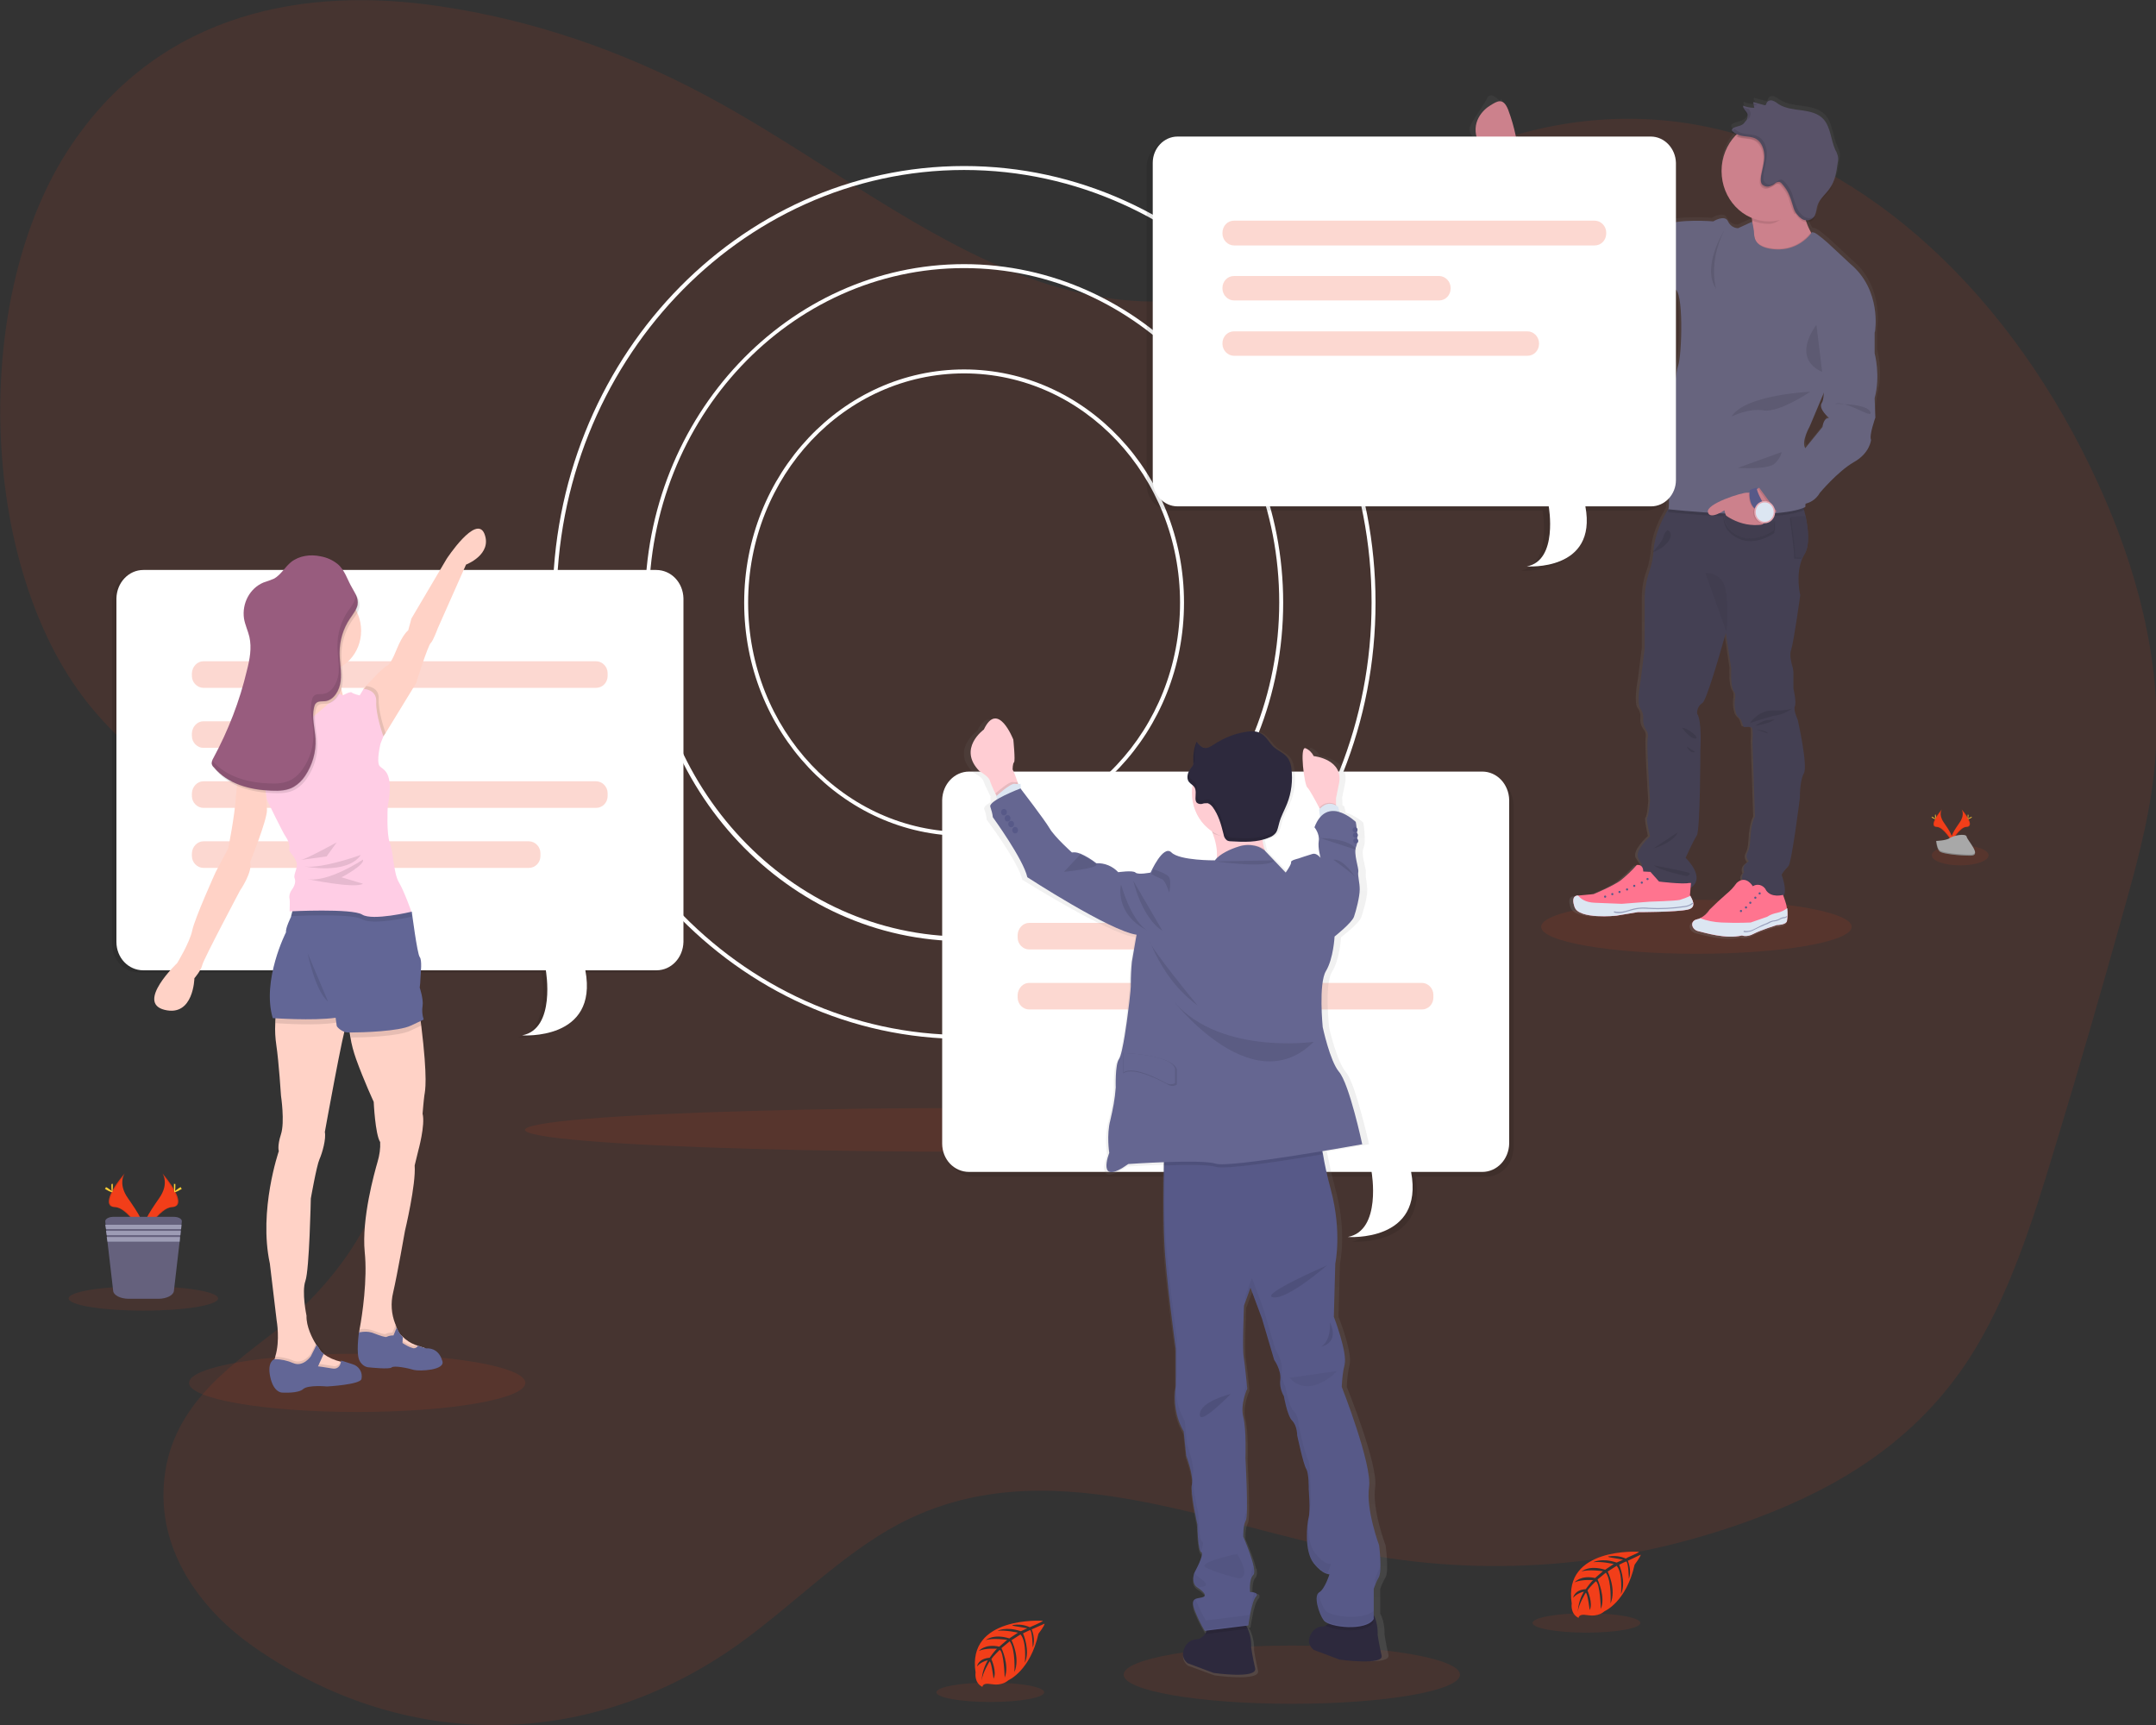 <?xml version="1.0" encoding="utf-8"?>
<!-- Generator: Adobe Illustrator 23.0.1, SVG Export Plug-In . SVG Version: 6.00 Build 0)  -->
<svg version="1.1" id="b163acb8-d7e3-44ae-95e8-546cddd31e63"
	 xmlns="http://www.w3.org/2000/svg" xmlns:xlink="http://www.w3.org/1999/xlink" x="0px" y="0px" viewBox="0 0 600 480"
	 style="enable-background:new 0 0 600 480;" xml:space="preserve">
<rect x="0" y="0" width="600" height="480" fill="#333333" stroke="none"/>
<style type="text/css">
	.st0{opacity:0.1;fill:#F23E19;enable-background:new    ;}
	.st1{fill:#FFFFFF;}
	.st2{opacity:0.1;}
	.st3{opacity:0.2;}
	.st4{fill:#F23E19;}
	.st5{fill:#FFD2C6;}
	.st6{opacity:0.1;enable-background:new    ;}
	.st7{fill:#626696;}
	.st8{fill:#FFCDE5;}
	.st9{fill:#985C7E;}
	.st10{fill:url(#SVGID_1_);}
	.st11{fill:#CC818C;}
	.st12{fill:#444053;}
	.st13{opacity:5.000000e-02;enable-background:new    ;}
	.st14{fill:#FF748F;}
	.st15{fill:#575988;}
	.st16{fill:#DCE6F2;}
	.st17{opacity:0.5;fill:#575988;enable-background:new    ;}
	.st18{fill:#67647E;}
	.st19{fill:#585268;}
	.st20{fill:#E4AAB4;}
	.st21{fill:#FFD037;}
	.st22{fill:#65617D;}
	.st23{fill:#9D9CB5;}
	.st24{fill:url(#SVGID_2_);}
	.st25{fill:#2D293D;}
	.st26{opacity:5.000000e-02;}
	.st27{fill:#FFCDD3;}
	.st28{fill:#656691;}
	.st29{fill:#A8A8A8;}
	.st30{opacity:0.2;enable-background:new    ;}
</style>
<title>work chat</title>
<path class="st0" d="M369.5,65.7c-25.7,23.2-59.1,21.7-88.4,9.6S225,41.8,196.5,26.6c-23.9-12.8-49-21.2-74.4-24.9
	C85.8-3.7,45.2,2.8,19.9,40.3c-28.2,41.7-26,117,4.5,155.3c15.5,19.5,35.8,29,53.5,44.3s34.1,40.5,32.6,69.8
	c-1.4,27.2-17.6,48-34.4,61.1c-13,10.1-29,21.2-30.5,42.1c-1.5,20.3,11.9,36.2,24.8,45.2c41.9,29.5,93.5,29.2,135.3-0.7
	c14.9-10.7,28.6-24.9,44.2-33.2c41-21.8,86.2,0.1,129.6,8.2c36.7,6.8,74.4,3.3,110.2-10.3c21.5-8.2,43.1-20.7,58.2-43.9
	c10.9-16.8,17.7-38,24-59c6.8-22.3,13.3-44.9,19.6-67.5c3.8-13.6,7.5-27.5,8.4-42c1.8-26.4-5.7-52.5-15.8-74.7
	c-24-52.9-64.4-90-108.1-99.5s-90,9-123.9,49.3"/>
<ellipse class="st0" cx="272.5" cy="314.4" rx="126.4" ry="6.1"/>
<path class="st1" d="M268.3,289.1c-63.2,0-114.5-54.5-114.5-121.5S205.1,46.2,268.3,46.2s114.5,54.5,114.5,121.5
	S331.4,289.1,268.3,289.1z M268.3,47.3c-62.6,0-113.4,54-113.4,120.3S205.7,288,268.3,288s113.4-54,113.4-120.3
	S330.8,47.3,268.3,47.3z"/>
<path class="st1" d="M268.3,261.9c-49,0-88.8-42.3-88.8-94.2s39.9-94.2,88.8-94.2s88.8,42.3,88.8,94.2S317.3,261.9,268.3,261.9z
	 M268.3,74.6c-48.4,0-87.7,41.7-87.7,93s39.4,93,87.7,93s87.7-41.7,87.7-93S316.6,74.6,268.3,74.6L268.3,74.6z"/>
<path class="st1" d="M268.3,232.6c-33.8,0-61.2-29.1-61.2-64.9s27.4-64.9,61.2-64.9s61.2,29.1,61.2,64.9
	C329.5,203.5,302.1,232.6,268.3,232.6z M268.3,103.9c-33.2,0-60.1,28.5-60.1,63.8s26.9,63.8,60.1,63.8s60.1-28.5,60.1-63.8
	C328.4,132.5,301.5,103.9,268.3,103.9L268.3,103.9z"/>
<ellipse class="st0" cx="545.5" cy="238" rx="7.9" ry="2.8"/>
<ellipse class="st0" cx="99.4" cy="384.8" rx="46.8" ry="8.1"/>
<g class="st2">
	<path d="M181.4,159.2H38.7c-4.1,0-7.4,3.5-7.5,7.9v95.6c0,4.4,3.3,7.9,7.5,7.9h112c0,0,2.9,16.3-6.6,18.1c0,0,21.3,1.6,17.6-18.1
		h19.8c4.1,0,7.4-3.5,7.5-7.9v-95.6C188.8,162.8,185.5,159.3,181.4,159.2z"/>
	<g class="st3">
		<path d="M55.4,184.6h109.3c1.7,0,3.2,1.5,3.2,3.3v0.8c0,1.8-1.4,3.3-3.2,3.3H55.4c-1.7,0-3.2-1.5-3.2-3.3V188
			C52.2,186.1,53.6,184.6,55.4,184.6z"/>
		<path d="M55.4,218h109.3c1.7,0,3.2,1.5,3.2,3.3v0.8c0,1.8-1.4,3.3-3.2,3.3H55.4c-1.7,0-3.2-1.5-3.2-3.3v-0.8
			C52.2,219.5,53.6,218,55.4,218z"/>
		<path d="M55.4,234.7H146c1.7,0,3.2,1.5,3.2,3.3v0.8c0,1.8-1.4,3.3-3.2,3.3H55.4c-1.7,0-3.2-1.5-3.2-3.3v-0.8
			C52.2,236.2,53.6,234.7,55.4,234.7z"/>
		<path d="M55.4,201.3h43.8c1.7,0,3.2,1.5,3.2,3.3v0.8c0,1.8-1.4,3.3-3.2,3.3H55.4c-1.7,0-3.2-1.5-3.2-3.3v-0.8
			C52.2,202.8,53.6,201.3,55.4,201.3z"/>
	</g>
</g>
<path class="st1" d="M182.6,158.6H39.9c-4.1,0-7.4,3.5-7.5,7.9v95.6c0,4.4,3.3,7.9,7.5,7.9h112c0,0,2.9,16.3-6.6,18.1
	c0,0,21.3,1.6,17.6-18.1h19.8c4.1,0,7.4-3.5,7.5-7.9v-95.6C190.1,162.1,186.8,158.6,182.6,158.6z"/>
<g class="st3">
	<path class="st4" d="M56.6,184h109.3c1.7,0,3.2,1.5,3.2,3.3v0.8c0,1.8-1.4,3.3-3.2,3.3H56.6c-1.7,0-3.2-1.5-3.2-3.3v-0.8
		C53.5,185.5,54.9,184,56.6,184z"/>
	<path class="st4" d="M56.6,217.4h109.3c1.7,0,3.2,1.5,3.2,3.3v0.8c0,1.8-1.4,3.3-3.2,3.3H56.6c-1.7,0-3.2-1.5-3.2-3.3v-0.8
		C53.5,218.9,54.9,217.4,56.6,217.4z"/>
	<path class="st4" d="M56.6,234.1h90.6c1.7,0,3.2,1.5,3.2,3.3v0.8c0,1.8-1.4,3.3-3.2,3.3H56.6c-1.7,0-3.2-1.5-3.2-3.3v-0.8
		C53.5,235.6,54.9,234.1,56.6,234.1z"/>
	<path class="st4" d="M56.6,200.7h43.8c1.7,0,3.2,1.5,3.2,3.3v0.8c0,1.8-1.4,3.3-3.2,3.3H56.6c-1.7,0-3.2-1.5-3.2-3.3V204
		C53.5,202.2,54.9,200.7,56.6,200.7z"/>
</g>
<path class="st5" d="M129.7,157.1l-7.9,17.8c0,0-1.2,3.3-1.9,4c-0.8,0.6-4.1,11.2-4.1,11.2l-8.5,13.9l0,0l-0.6,0.9l-3.3-1l-2.3-9.3
	l0.1-2.7v-0.3c0,0,5.2-5.8,6.4-6.3c0,0,0.9,0.1,2.7-4.4c1.8-4.5,3.3-5.5,3.3-5.5l0.9-3.3l9.8-16.6c0,0,8.2-12.5,10.5-7
	C137.1,154.3,129.7,157.1,129.7,157.1z"/>
<path class="st5" d="M96.8,283.8c0,0.3-0.1,0.6-0.3,0.9c-0.9,1.4-6.1,30.3-6.1,30.3c0.4,1.9-0.7,5.8-1.5,7.6
	c-0.8,1.8-2.4,10.9-2.4,10.9s-0.4,19.8-1.5,22.9s0.3,9.7,0.3,9.7c-0.1,3,1.6,6.3,2.6,7.9c0.1,0.1,0.1,0.2,0.2,0.3
	c0.3,0.5,0.6,0.8,0.6,0.8c0.3,0.6,0.7,1.1,1.2,1.5c0.1,0.1,0.2,0.1,0.2,0.2c1.4,1,3,1.7,4.7,2.1l0.2,0c0.7,0.2,1.1,0.2,1.1,0.2
	l0.4,2.4l-4.4,1l-8.4,0.6c0,0-9.9,0.8-7.7-3.9c0.2-0.3,0.3-0.7,0.4-1l0,0c0.1-0.2,0.2-0.5,0.2-0.7c1.4-4.5,0.4-10,0.4-10l-1.9-15.9
	c-3.2-14.8,2.5-31.3,2.5-31.3s-0.5-1.3,0.6-4.7c1.1-3.4,0-10.7,0-10.7s-0.6-9.4-1.3-14.1c-0.3-2-0.4-4-0.3-5.9
	c0-1.2,0.1-2.3,0.3-3.5l19-2.7C96,278.7,97,281.9,96.8,283.8z"/>
<path class="st6" d="M96.5,381.5l-4.4,1l-8.4,0.6c0,0-9.9,0.8-7.7-3.9c0.2-0.3,0.3-0.7,0.4-1l0,0c0.1-0.2,0.2-0.5,0.2-0.7
	c1.7,0.1,3.4,0.4,5,1.1c2.8,1.2,4.9-1.9,4.9-1.9l1.4-2.8l0.2-0.4c0.3,0.5,0.6,0.8,0.6,0.8c0.3,0.7,0.8,1.3,1.4,1.7l-0.2,0.5l-1.3,3
	c0,0,1.7,0.2,4,0.6c0.9,0.3,1.9-0.3,2.2-1.3l0.2,0c0.7,0.2,1.1,0.2,1.1,0.2L96.5,381.5z"/>
<path class="st7" d="M100.6,383.7c-0.3,1.6-9.6,2.1-9.6,2.1s-5.2-0.5-6.6,0.7c-1.4,1.3-5.7,1-5.9,1s-2.4-0.1-3.3-4.4
	c-0.9-4.2,1.1-4.9,1.2-4.9l0,0c1.8,0,3.6,0.4,5.2,1.1c2.8,1.2,4.9-1.9,4.9-1.9l1.6-3.2c0.3,0.5,0.6,0.8,0.6,0.8
	c0.3,0.7,0.8,1.3,1.4,1.7l-1.6,3.5c0,0,1.7,0.2,4,0.6c1.9,0.3,2.3-1.3,2.4-1.9c0-0.1,0-0.2,0-0.3c0,0,1.5,0.4,3.2,1
	C99.9,380.1,101,381.9,100.6,383.7z"/>
<path class="st5" d="M118.1,304.8c-0.2,1.4-0.5,5.1-0.5,5.1c0.8,3.1-1.2,10.3-1.2,10.3l-1,4.1c0.4,5.3-2.7,18.2-2.7,18.2
	s-2.1,12-3.3,17.2c-0.7,2.9-0.5,5.9,0.6,8.7c0.1,0.1,0.1,0.2,0.1,0.2c0,0.1,0,0.2,0.1,0.3s0.1,0.3,0.1,0.4c0.3,0.7,0.6,1.4,1.1,2
	c0.2,0.2,0.4,0.4,0.6,0.6l0,0c1,1,2.2,1.8,3.5,2.3l0,0l0.6,0.2c0.6,0.2,1.2,0.4,1.8,0.6l0,0c0.1,0,0.1,0,0.2,0l-0.5,2.8l-5.9-1.6
	l-7.9-2.7l-3.9-2.4c0,0,0-0.2,0.1-0.7c0,0,0,0,0-0.1c0-0.2,0.1-0.4,0.1-0.6c0.7-3.6,2.2-13.8,1.4-21.3c-0.9-9.3,2.7-22.1,3.6-25.2
	c0.5-1.7,0.8-3.6,0.7-5.4c-1.4-2.2-1.8-11.2-1.8-11.2s-2.7-5.8-4.9-11.9c-0.7-2-1.3-4.1-1.6-6.2c-0.3-1.5-0.4-3-0.3-4.5
	c0,0,17.9-17.3,19.8-0.5c0.1,0.6,0.1,1.1,0.2,1.6C119.1,300.6,118.3,303.5,118.1,304.8z"/>
<path class="st6" d="M118.1,375.2l-0.5,2.8l-5.9-1.6l-7.9-2.7l-3.9-2.4c0,0,0-0.2,0.1-0.7c0,0,0,0,0-0.1c0-0.2,0.1-0.4,0.1-0.6
	l0.6-0.1h0c1.1-0.1,2.2,0.1,3.3,0.5c1.3,0.5,3,1.1,3.3,0.9c0.6-0.3,1.2-0.4,1.9-0.4l0.8-1.9l0.1-0.3c0.3,0.7,0.6,1.4,1.1,2
	c0.2,0.2,0.4,0.5,0.6,0.7l0,0.7l0,1c0.9,0.6,1.8,1.1,2.8,1.4c0.3,0.1,0.5,0.1,0.8,0l0,0l0.6,0.2c0.6,0.2,1.2,0.4,1.8,0.6l0,0
	C118,375.2,118,375.2,118.1,375.2z"/>
<path class="st7" d="M115.2,381.2c-1.6-0.5-5.6-1.3-6.2-0.7c-0.6,0.6-6.1,0-6.1,0c-1.2,0-2.2-0.7-2.8-1.8c-1.1-1.9-0.2-8-0.2-8
	l0.4,0l0.7-0.1h0c1.1-0.1,2.2,0,3.3,0.5c1.3,0.5,3,1.1,3.3,0.9c0.6-0.3,1.2-0.4,1.9-0.4l0.9-2.2c0.3,0.7,0.6,1.4,1.1,2
	c0.2,0.2,0.4,0.5,0.6,0.7l-0.1,1.6c0.9,0.6,1.8,1.1,2.8,1.4c0.5,0.2,1.1,0,1.4-0.5c0-0.1,0.1-0.2,0.1-0.2l0,0
	c0.1,0.1,0.6,0.3,2.3,0.8l0,0c1.9-0.1,3.7,0.8,4.5,3.5C124,381.3,116.8,381.6,115.2,381.2z"/>
<path class="st6" d="M96.8,283.8c-0.4,0.1-0.7,0.2-1,0.3c-0.8,0.3-1.6,0.4-2.5,0.5c-5.2,0.8-13.9,0.3-16.7,0.1
	c0-1.2,0.1-2.3,0.3-3.5l19-2.7C96,278.6,97,281.9,96.8,283.8z"/>
<path class="st7" d="M113.4,278.9c0,0-7,1.1-12.6,2.5c-1.9,0.4-3.6,0.9-4.9,1.3c-0.8,0.3-1.6,0.4-2.5,0.5
	c-6.3,0.9-17.5,0.1-17.5,0.1c-3.1-10.6,3.7-23.9,3.7-23.9c-0.2-1.1,1.4-4.3,1.4-4.3l0-0.1l1-3.8h25.9l0.3,1.6l0.7,3.3l4.1,20.5
	L113.4,278.9z"/>
<path class="st6" d="M117.4,285.3l-0.2,0.1l-3,1.4c-3.3,1.6-13.1,1.9-16.5,1.9c-0.3-1.5-0.4-3-0.3-4.5c0,0,17.9-17.3,19.8-0.5
	C117.3,284.3,117.3,284.8,117.4,285.3z"/>
<path class="st7" d="M117.9,283.7l-0.6,0.3l-3,1.4c-3.3,1.6-13.5,1.9-16.7,1.9h-0.9c-1.5-0.1-3-1.5-3-1.9c0-0.2-0.2-1.3-0.3-2.2
	c-0.1-0.7-0.2-1.3-0.2-1.3s-6.7-3.1-10.1-5.5c-2.5-1.8-1.9-14.9-1.4-21.4c0.2-2.3,0.3-3.7,0.3-3.7l26.2,1.6l3.7,0.2l2.1,0.5l0.6,0.1
	c0,0,1.5,11.7,2.2,12.6s0.3,4.2,0.2,6.1c0,0.8-0.1,1.6-0.2,2.4c0,0,1.1,3.3,0.8,5.1C117.4,281.1,117.5,282.4,117.9,283.7z"/>
<ellipse class="st5" cx="89.8" cy="175.5" rx="10.7" ry="11.4"/>
<path class="st5" d="M84.6,180.3c0,0,0.7,10.8-1.3,13.3c-2.1,2.5-7.5,7.1-7.5,7.1l1.7,7.3l9.4,1.2l11-12.5l-2.5-3.3
	c0,0-1.9-6.9-0.3-10.3C96.6,179.7,84.6,180.3,84.6,180.3z"/>
<path class="st6" d="M107.3,204L107.3,204l-0.6,0.9l-3.3-1l-2.3-9.3l0.1-2.7l0.7-1c0,0,3.7,0.1,3.5,3.6
	C105.2,197.7,106.9,202.8,107.3,204z"/>
<path class="st6" d="M114.5,255.1c0,0-2.6,0.6-5.7,1c-3,0.4-6.5,0.6-8-0.3c-2.4-1.5-15.5-1.1-19.2-0.9c-0.3,0-0.5,0-0.6,0l1-3.8
	h25.9l0.3,1.6l3.7,0.2l2.1,0.5C114.3,254.4,114.5,255.1,114.5,255.1z"/>
<path class="st8" d="M101.2,191.7c0,0,3.7,0.1,3.5,3.6c-0.2,3.5,2,9.6,2,9.6l-0.8,2c0,0-1.2,4.9-0.3,6.2c0.9,1.2,4.2,1.2,2.3,11.4
	c0,0-0.4,7.6,0.6,10.1s1,8.4,2.5,10.9s3.5,8.2,3.5,8.2s-10.8,2.6-13.7,0.8c-2.8-1.8-20.2-0.9-20.2-0.9s0.1-3.1,0-3.4
	c-0.2-0.8,0-1.6,0.4-2.3c0.6-0.8,1.5-2.2,1-3.5c-0.5-1.2,1.3-3.1,0.3-5c-0.9-1.9-2-2.3-1.8-3.3c0.2-1-0.4-2.5-1-3.3
	c-0.7-0.9-5.2-10.2-5.2-10.2l-0.7-4.4c0,0-5.8-4.5-5.7-6.6s2.2-5.1,2.2-5.1l5.6-5.8c0,0,3.1,3.5,6.1,2.3s9.5-7.1,9.5-7.1
	s2.3-1.3,2.5-2.3c0.2-1,1.6-0.1,1.6-0.1s2.1-1.2,2.5-0.8c0.4,0.4,2.2,0.8,2.2,0.8L101.2,191.7z"/>
<path class="st5" d="M69.7,210.1l-1.8,1.5c0,0-1.8,3.4-2.2,9.6s-2.2,14.9-2.2,14.9l-3.5,6.6c0,0-5.8,12.8-6.5,16.2
	c-0.7,3.4-4.2,9.1-4.2,9.1s-11.6,11-3.5,13s8.3-8.8,8.3-8.8s1.9-2.2,2.2-3.7s10.5-20.7,10.5-20.7s3.6-5.2,2.8-7.9
	c0,0,4.7-11.6,4.7-14.5c-0.1-2.4-0.3-4.8-0.7-7.2l0.7-6.1L69.7,210.1z"/>
<path class="st6" d="M93.7,234.4c0,0-8.2,4.5-9.7,4.8s6.9-0.9,6.9-0.9L93.7,234.4z"/>
<path class="st6" d="M100.4,237.9c0,0-10.8,3.9-15.6,3.2C84.8,241.1,96.6,243.5,100.4,237.9z"/>
<path class="st6" d="M101,239.2c0,0-9.7,6.5-15.5,5.4c0,0,13.4,2.8,15.5,1.3l-6-1.8C95.1,244.2,101.7,240.5,101,239.2z"/>
<path class="st6" d="M89.8,155.5c-2.8-0.6-5.9-0.2-8.2,1.6c-1.7,1.4-2.8,3.5-4.7,4.6c-1,0.4-2,0.8-3,1.1c-3.8,1.6-6,5.8-5.4,10
	c0.3,1.8,1.1,3.4,1.4,5.1c0.7,3.1,0.1,6.3-0.7,9.4c-2.1,8.5-5.2,16.7-9.3,24.3c-0.3,0.5-0.5,1.1-0.5,1.6c0.1,0.4,0.3,0.8,0.6,1
	c3.8,4.7,10.1,6.3,16,6.5c2.2,0.1,4.5,0,6.3-1.1c1.2-0.7,2.3-1.8,3.1-3c2.1-3,3.1-6.6,2.9-10.3c-0.2-3-1.1-6-0.4-8.8
	c0.1-0.4,0.2-0.8,0.5-1.1c0.6-0.7,1.7-0.5,2.6-0.6c2.4-0.3,4-3,4.3-5.6c0.3-2.6-0.3-5.2-0.3-7.8c0-3.4,1-6.8,2.9-9.6
	c0.8-1.2,1.9-2.4,2.1-3.8c0.3-1.9-0.7-3.2-1.6-4.7c-1.4-2.3-2-5-4.1-6.7C93.1,156.6,91.5,155.8,89.8,155.5z"/>
<path class="st9" d="M89.2,154.8c-2.8-0.6-5.9-0.2-8.2,1.6c-1.7,1.4-2.8,3.5-4.7,4.6c-1,0.4-2,0.8-3,1.1c-3.8,1.6-6,5.8-5.4,10
	c0.3,1.8,1.1,3.4,1.5,5.1c0.7,3.1,0.1,6.3-0.7,9.4c-2,8.5-5.2,16.7-9.3,24.3c-0.3,0.5-0.5,1-0.5,1.6c0.1,0.4,0.3,0.8,0.6,1
	c3.9,4.7,10.1,6.3,16,6.5c2.2,0.1,4.5,0,6.3-1.1c1.2-0.7,2.3-1.8,3.1-3c2-3,3.1-6.6,2.9-10.3c-0.2-3-1.1-6-0.4-8.8
	c0.1-0.4,0.2-0.8,0.5-1.1c0.6-0.7,1.7-0.5,2.6-0.6c2.4-0.3,4-3,4.3-5.6c0.3-2.6-0.3-5.2-0.3-7.8c0-3.5,1-6.8,2.9-9.6
	c0.8-1.2,1.8-2.4,2.1-3.8c0.3-1.9-0.7-3.2-1.5-4.7c-1.4-2.3-2-5-4.1-6.7C92.5,155.8,90.9,155.1,89.2,154.8z"/>
<path class="st6" d="M85.6,265.2c0,0,2.1,10.6,5.7,13.5L85.6,265.2z"/>
<g class="st2">
	<path d="M68.5,174.5c-0.1-0.4-0.2-0.8-0.4-1.2C68.3,173.7,68.4,174.1,68.5,174.5z"/>
	<path d="M98.9,165.3c0,0.3,0,0.7,0,1c-0.3,1.5-1.3,2.7-2.1,3.8c-1.9,2.8-2.9,6.2-2.9,9.6c0,2.6,0.6,5.2,0.3,7.8s-1.9,5.3-4.3,5.6
		c-0.9,0.1-2-0.1-2.6,0.6c-0.3,0.3-0.4,0.7-0.5,1.1c-0.7,2.9,0.2,5.9,0.4,8.8c0.2,3.7-0.8,7.3-2.9,10.3c-0.8,1.2-1.9,2.3-3.1,3
		c-1.9,1.1-4.2,1.2-6.3,1.1c-5.8-0.2-11.9-1.8-15.8-6.3c-0.1,0.3-0.1,0.6-0.1,0.9c0.1,0.4,0.3,0.8,0.6,1c3.9,4.7,10.1,6.3,16,6.5
		c2.2,0.1,4.5,0,6.3-1.1c1.2-0.8,2.3-1.8,3.1-3c2-3,3.1-6.6,2.9-10.3c-0.2-3-1.1-6-0.4-8.8c0.1-0.4,0.2-0.8,0.5-1.1
		c0.6-0.7,1.7-0.5,2.6-0.6c2.4-0.3,4-3,4.3-5.6c0.3-2.6-0.3-5.2-0.3-7.8c0-3.4,1-6.8,2.9-9.6c0.8-1.2,1.8-2.4,2.1-3.8
		C99.7,167.3,99.5,166.2,98.9,165.3z"/>
</g>
<path class="st4" d="M290.2,451c0,0-21.2-1.4-18.7,14.4c0,0-0.5,2.8,1.9,4c0,0,0-1.2,2.2-0.8c0.8,0.1,1.5,0.2,2.3,0.1
	c1-0.1,2-0.5,2.8-1.2l0,0c0,0,6-2.6,8.3-12.9c0,0,1.7-2.2,1.7-2.8l-3.6,1.6c0,0,1.2,2.7,0.3,5c0,0-0.1-4.9-0.8-4.8
	c-0.1,0-1.9,0.9-1.9,0.9s2.1,4.8,0.5,8.2c0,0,0.6-5.9-1.2-7.9l-2.5,1.6c0,0,2.5,4.9,0.8,8.9c0,0,0.4-6.2-1.3-8.6l-2.3,1.9
	c0,0,2.3,4.8,0.9,8.2c0,0-0.2-7.2-1.4-7.7c0,0-2,1.9-2.3,2.6c0,0,1.6,3.5,0.6,5.4c0,0-0.6-4.8-1.1-4.8c0,0-2,3.2-2.2,5.3
	c0.1-2,0.7-3.9,1.7-5.6c-1.1,0.2-2.2,0.8-3,1.7c0,0,0.3-2.2,3.5-2.4c0,0,1.7-2.4,2.1-2.5c0,0-3.2-0.3-5.1,0.6c0,0,1.7-2.1,5.7-1.2
	l2.2-1.9c0,0-4.2-0.6-6,0.1c0,0,2.1-1.9,6.6-0.5l2.4-1.6c0,0-3.6-0.8-5.7-0.5c0,0,2.3-1.3,6.5,0.1l1.8-0.8c0,0-2.6-0.5-3.4-0.6
	c-0.8-0.1-0.8-0.3-0.8-0.3c1.7-0.3,3.4-0.1,4.9,0.6C286.5,452.8,290.2,451.3,290.2,451z"/>
<ellipse class="st0" cx="275.6" cy="470.9" rx="15" ry="2.7"/>
<path class="st4" d="M456.1,431.8c0,0-21.2-1.4-18.7,14.4c0,0-0.5,2.8,1.9,4c0,0,0-1.2,2.2-0.8c0.8,0.1,1.5,0.2,2.3,0.1
	c1-0.1,2-0.5,2.8-1.2l0,0c0,0,6-2.6,8.3-12.9c0,0,1.7-2.3,1.7-2.8l-3.6,1.7c0,0,1.2,2.7,0.3,5c0,0-0.1-4.9-0.8-4.8
	c-0.1,0-1.9,0.9-1.9,0.9s2.1,4.8,0.5,8.2c0,0,0.6-5.9-1.2-7.9l-2.5,1.6c0,0,2.5,4.9,0.8,8.9c0,0,0.4-6.2-1.3-8.6l-2.3,1.9
	c0,0,2.3,4.9,0.9,8.2c0,0-0.2-7.2-1.4-7.7c0,0-2,1.9-2.3,2.6c0,0,1.6,3.5,0.6,5.4c0,0-0.6-4.8-1.1-4.8c0,0-2,3.2-2.2,5.3
	c0.1-2,0.7-4,1.7-5.6c-1.1,0.2-2.2,0.8-3,1.7c0,0,0.3-2.2,3.5-2.4c0,0,1.7-2.4,2.1-2.5c0,0-3.2-0.3-5.2,0.6c0,0,1.7-2.1,5.7-1.2
	l2.2-1.9c0,0-4.2-0.6-6,0.1c0,0,2.1-1.9,6.6-0.5l2.4-1.6c0,0-3.6-0.8-5.7-0.5c0,0,2.3-1.3,6.5,0.1l1.8-0.8c0,0-2.6-0.5-3.4-0.6
	c-0.8-0.1-0.8-0.3-0.8-0.3c1.7-0.3,3.4-0.1,5,0.6C452.4,433.5,456.2,432.1,456.1,431.8z"/>
<ellipse class="st0" cx="441.5" cy="451.6" rx="15" ry="2.7"/>
<ellipse class="st0" cx="472.1" cy="257.9" rx="43.2" ry="7.5"/>
<linearGradient id="SVGID_1_" gradientUnits="userSpaceOnUse" x1="604.392" y1="176.917" x2="604.392" y2="411.27" gradientTransform="matrix(1 0 0 -1 -138.09 437.49)">
	<stop  offset="0" style="stop-color:#808080;stop-opacity:0.25"/>
	<stop  offset="0.54" style="stop-color:#808080;stop-opacity:0.12"/>
	<stop  offset="1" style="stop-color:#808080;stop-opacity:0.1"/>
</linearGradient>
<path class="st10" d="M522.4,109.8c1.8-6.3,0-12.6,0-12.6v-5.9c0,0,2-11.6-7-19l-6-5.6c0,0-3.3-3-4.3-3.2c-0.2,0-0.4-0.1-0.6-0.1
	l-0.2-0.1c-0.5-0.9-0.9-1.9-1.3-2.9c0.8,0.1,1.6-0.2,2.1-0.8c0.2-0.3,0.4-0.6,0.5-0.9l0,0c0.3-0.8,0.4-1.8,0.7-2.7
	c0.3-0.7,0.6-1.4,1.1-1.9c-0.1,0.1-0.1,0.2-0.2,0.3c0.8-1.1,1.9-2.1,2.7-3.2c0.2-0.2,0.3-0.5,0.4-0.7l-0.1,0.1
	c1.1-1.9,1.4-4.1,1.7-6.3c0.2-0.7,0.2-1.5,0-2.3c-0.2-0.5-0.4-1-0.6-1.4c-1.3-2.8-1.3-6.4-3.3-8.6c-1.6-1.7-3.9-2.2-6.1-2.5
	c-2.2-0.3-4.5-0.5-6.5-1.7c-0.5-0.4-1.1-0.8-1.7-1c-0.7-0.2-1.4,0-1.7,0.7c0,0.2-0.1,0.3-0.2,0.5c-0.2,0.1-0.4,0.1-0.7,0l-3-0.8
	l0,0.2h-0.1l0.1,0.5c0.1,0,0.2,0,0.3,0.2l-0.5,0.8c-0.9,0-1.8-0.2-2.7-0.6c0,0.1,0,0.1,0,0.2h0c-0.1,0.9,0.9,1.5,1.2,2.3
	c0.1,0.4,0.1,0.8,0,1.1c-0.1,0.3-0.3,0.6-0.6,0.9c-1.1,1.1-2.4,0.9-3.6,1.6c-0.2,0.1-0.4,0.3-0.4,0.5c0,0.1-0.1,0.2,0,0.3
	c0,0.1,0.1,0.2,0.2,0.3c0.4,0.3,0.7,0.6,1.1,0.8l-0.3,0.4c-5.1,5.5-5,14.4,0.2,19.8c1.3,1.3,2.8,2.3,4.4,3c0,0.2,0.1,0.5,0.1,0.8
	c0,0,0,0,0,0.1l0,0.3l-4,1.8c-1.2,0-2.3-0.8-2.9-1.9c-0.9-2-4.2,0-4.2,0s-10-0.8-13.7,1.2c0,0-6-2.7-6.8-2.8
	c-0.8-0.2-2.1-0.9-2.7-0.7s-1.3-1.2-1.8-1.1c-0.4,0.1-0.6-0.9-1.9-1.2c-1.4-0.4-1.8,0.1-3.3-1.5c-1.5-1.6-13.8-7.9-13.8-7.9
	l-5.5-4.8l-5.9-4.9l-0.1,0.2c0-0.1-0.1-0.3-0.1-0.5c-0.6-2.5-1.3-4.9-2.2-7.3c-0.4-1-0.6-2.2-1.1-1.5c-0.3,0.4-0.8-0.5-1.7-1
	c-0.6-0.5-1.5-0.3-1.9,0.4c-0.1,0.1-0.1,0.2-0.1,0.3l0,0c-4.6,7.6-6.2,8.1-3.6,10.9c2.4,2.5,3.9,4.7,5.9,5.3l0.2,0.1
	c0,0-0.1,0-0.1,0l11.1,14.1c0,0,8,7.4,13.6,9.8c5.5,2.4,5.1,3.1,5.1,3.1s16.8,9,19.4,8.9c2.6-0.2,2.1,18.5,1,21.5
	s-2.9,24.7-2.9,24.7s-1.7,4.6,0.1,7.8c0,0,0.4,6.1,0,7.6c-1.5,2.5-3.7,6.7-4.1,11.1c0,0.2,0,0.4-0.1,0.7c-0.1,0.1-0.2,0.3-0.4,0.3
	c0,0,0.1,0,0.4-0.1c-0.2,1.8-0.5,3.6-1.1,5.3c-0.9,2.4-1.4,5-1.4,7.7v14l-1.1,8.7c0,0-1.3,6.6,0,8.1c0.6,0.8,0.8,1.7,0.7,2.7
	c-0.1,1.1,0.2,2.2,0.9,3.2c0.5,0.5,0.7,1.3,0.6,2c-0.4,1.5,0.7,17.8,0.7,17.8s-0.3,4.5-0.8,4.7c-0.4,0.2,0.7,5.1,0.7,5.1
	s-4.5,4-3.4,6.1l1.2,1.9l-0.3,0.3l-0.2,0.2c-0.3-0.2-0.8-0.3-1.2-0.2c-1.4,1.5-2.9,3-4.6,4.3c-2,1.6-7.6,3.8-7.6,3.8l-4.4,0.4h-0.1
	c0,0-2.1-0.2-0.9,3.2c1.2,3.4,11.7,2.4,11.7,2.4l6.1-1c0,0,11,0.1,14.1-0.7c1.3-0.3,1.6-1.1,1.5-1.8l0,0l0,0c-0.1-0.7-0.5-1.4-0.9-2
	c0,0,0-0.1-0.1-0.1l0.2-2.4c4.6-2.8-1.3-8.4-1.3-8.4s2-4.7,3.1-6.2s1-24,1-24s0.6-8.1-0.9-10c-0.1-1.2,0.6-2.4,1.6-3.1
	c1-0.7,4.2-11.1,6.6-19.6l1.5,10.1c0,0-0.3,4.8,0.7,6.2c0.4,0.5,0.5,1.2,0.4,1.9c-0.2,1.4-0.2,2.8,0.2,4.1c0.1,0.6,0.4,1.1,0.8,1.5
	c0.9,0.5,1,2.2,1.3,2.5c0.3,0.4,2.4-0.5,2.5,0.8c0.1,1.1,0.1,2.3,0,3.4l0.7,21c0,0-1.1,1.8-1.3,6.4c-0.1,2-0.4,3.1-0.8,3.8
	c-0.4,0.7-0.3,1.6,0.2,2.3l0.2,0.2l-0.8,0.7c-0.7,0.6-0.9,1.5-0.5,2.4c-0.5,0.5-0.8,1.3-0.5,2c0,0.1,0.1,0.2,0.1,0.3
	c-0.6,0.1-1.2,0.4-1.7,0.9c-0.8,1.2-1.8,2.3-3,3.2c-1.6,1.3-3.2,2.8-4.7,4.3c-0.7,1-1.7,1.8-2.7,2.4c-0.3,0.1-0.5,0.2-0.8,0.3
	c-2.2,0.5-1.5,2.9,0.3,3.3s7.7,2.3,12.3,1.2c0,0,1.4,0.6,3.4-0.5c2-1.1,6.6-2.4,6.6-2.4s2.5,0,2.9-1.1c0.1-0.3,0.1-0.7,0.1-1
	l0.1-0.1l-0.1-0.1c0-0.8-0.1-1.6-0.2-2.4c-0.1-0.4-0.1-0.8-0.2-1.1c-0.2-0.9-0.6-2-0.8-2.5c0,0,0.1-0.1,0.1-0.1
	c1-1.7-0.6-5.9-0.6-5.9c0.5-0.9,1.2-1.7,1.9-2.4c0.9-0.7,3.2-19.1,3.2-19.1s-0.1-4.7,1.1-6.8c1.2-2.1-1.7-15-1.7-15s-1.2-3-0.8-4
	c0.5-1.1-0.5-4.9-0.5-4.9v-4.6c0-0.6-0.1-1.1-0.3-1.6c-0.3-1.1-0.9-3.2-0.3-4.7c0.8-2.1,2.6-15.2,2.6-15.2s-1.4-5.8,0.6-10.4
	c0.2-0.4,0.4-0.7,0.6-1.1c1.5-2.5,1.1-7,0.3-10.6c-0.1-0.6-0.2-1.1-0.4-1.6c-0.1-0.2-0.1-0.4-0.2-0.6l0.2-0.1c0,0,0-0.3,0.1-0.9
	c1.7-0.3,3.1-1.4,4-3c0,0,5.1-6.1,9.6-8.7c4.5-2.6,4.9-6.3,4.9-6.3c-0.7-1.2,1.2-6.3,1.2-6.3L522.4,109.8z M507.6,117.9l-4.8,6
	c0,0,0,0,0,0c-1.3-1.9,1.2-6,1.2-6l4-9.5c0,1.2-0.2,2.3-0.5,2.8c-1.1,1.6,2,4.2,2,4.2C507.8,115.4,507.6,117.9,507.6,117.9
	L507.6,117.9z"/>
<path class="st11" d="M422.3,39.9l-2.6,5.4c-0.8-0.1-1.7-0.3-2.5-0.5c-2.6-0.8-4.7-2.7-5.8-5.3c-2.4-5.5,1.5-9.1,3.4-10.2
	c1.8-1.1,3.5-2.3,4.9,1.2c0.9,2.4,1.6,4.8,2.1,7.2C422.1,39,422.3,39.9,422.3,39.9z"/>
<path class="st11" d="M506.3,68.2l-4.2,6.7c0,0-20,10.1-16.1-1.8c1.7-5.2,1.9-9.1,1.6-11.7c0,0,0,0,0-0.1c-0.4-3.3-1.6-4.7-1.6-4.7
	s19.5-10.6,16.6-3.3c-0.6,1.5-0.8,3.1-0.7,4.8c0.2,2.3,1,4.6,2.1,6.6C504.6,65.9,505.4,67.1,506.3,68.2z"/>
<path class="st12" d="M500.3,200.3c0,0,2.9,12.8,1.7,14.9c-1.2,2.1-1.1,6.8-1.1,6.8s-2.3,18.3-3.2,19c-0.7,0.7-1.4,1.5-1.9,2.4
	c0,0,1.6,4.1,0.6,5.8c-0.1,0.3-0.4,0.5-0.6,0.6c-1.5,0.7-6.9-2.3-10.1-4.1c-0.4-0.2-0.7-0.6-0.8-1c-0.2-0.7,0-1.5,0.5-2
	c-0.4-0.8-0.2-1.8,0.5-2.4l0.8-0.7l-0.2-0.2c-0.5-0.6-0.6-1.5-0.2-2.2c0.4-0.6,0.7-1.8,0.8-3.7c0.2-4.6,1.3-6.3,1.3-6.3l-0.7-20.8
	c0.1-1.1,0.1-2.3,0-3.4c-0.1-1.3-2.2-0.4-2.5-0.8c-0.3-0.4-0.4-2-1.3-2.5c-0.4-0.4-0.7-0.9-0.8-1.4c-0.4-1.3-0.5-2.7-0.2-4.1
	c0.1-0.7,0-1.3-0.4-1.9c-1-1.4-0.7-6.2-0.7-6.2l-1.5-10c-2.4,8.5-5.5,18.8-6.5,19.5c-1,0.6-1.6,1.8-1.5,3c1.4,1.9,0.9,10,0.9,10
	s0,22.4-1,23.9c-1,1.5-3.1,6.2-3.1,6.2s5.9,5.6,1.3,8.4l-0.1,0c-4.7,2.8-14.6-5-14.6-5l1-1.1l0.3-0.3l-1.1-1.9
	c-1.1-2.1,3.3-6.1,3.3-6.1s-1.2-4.9-0.8-5.2s0.8-4.7,0.8-4.7s-1.1-16.2-0.6-17.7c0.1-0.7-0.1-1.5-0.5-2c-0.6-0.9-0.9-2-0.8-3.1
	c0.1-1-0.2-1.9-0.7-2.7c-1.3-1.5,0-8.1,0-8.1l1.1-8.7v-13.8c0-2.6,0.5-5.3,1.3-7.7c0.7-2,1.1-4.1,1.2-6.2c0.4-4.4,2.6-8.8,4.1-11.2
	c0.8-1.3,1.4-2.1,1.4-2.1l35.3-1.5c0,0,0.6,1.7,1.1,4c0.1,0.5,0.2,1,0.4,1.6c0.7,3.6,1.2,8.1-0.3,10.6c-0.2,0.3-0.4,0.7-0.6,1.1
	c-2,4.6-0.6,10.3-0.6,10.3s-1.8,13-2.5,15.1c-0.6,1.5,0,3.6,0.3,4.7c0.2,0.5,0.2,1.1,0.3,1.6v4.6c0,0,0.9,3.9,0.4,4.9
	S500.3,200.3,500.3,200.3z"/>
<path class="st6" d="M501.9,154.4c-0.2,0.3-0.4,0.7-0.6,1.1l-2-0.1c0.2-1.1-1.2-11.3-1.2-11.3l4-0.2
	C503,147.4,503.4,151.9,501.9,154.4z"/>
<path class="st12" d="M502.2,154.1c-0.2,0.3-0.4,0.7-0.6,1.1l-2-0.1c0.2-1.1-1.2-11.3-1.2-11.3l4-0.2
	C503.3,147.1,503.7,151.6,502.2,154.1z"/>
<path class="st13" d="M502.2,154.1c-0.2,0.3-0.4,0.7-0.6,1.1l-2-0.1c0.2-1.1-1.2-11.3-1.2-11.3l4-0.2
	C503.3,147.1,503.7,151.6,502.2,154.1z"/>
<path class="st6" d="M496.4,249.1c-0.1,0.3-0.4,0.5-0.6,0.6c-1.5,0.7-6.9-2.3-10.1-4.1c-0.4-0.2-0.7-0.6-0.8-1
	c1.8-0.3,2.9,1.8,2.9,1.8c1.2-0.8,2.8-0.4,3.6,0.9c0,0,0,0,0,0.1c1.5,2.4,4.8,1.4,4.8,1.4S496.3,248.9,496.4,249.1z"/>
<path class="st14" d="M497.3,256.3c-0.3,1.1-2.8,1.1-2.8,1.1s-4.5,1.4-6.4,2.4c-2,1.1-3.3,0.5-3.3,0.5c-4.6,1.1-10.4-0.8-12.2-1.2
	c-1.8-0.4-2.5-2.8-0.3-3.3c0.3-0.1,0.6-0.1,0.8-0.3c1.1-0.5,2-1.3,2.7-2.4c1.5-1.5,3-2.9,4.6-4.3c1.1-0.9,2.1-1.9,2.9-3.1
	c2.6-2.4,4.5,0.9,4.5,0.9c1.2-0.8,2.8-0.4,3.6,0.9c0,0,0,0,0,0.1c1.5,2.4,4.8,1.4,4.8,1.4s0.6,1.6,0.9,2.7c0.1,0.3,0.1,0.7,0.2,1.1
	C497.5,254,497.5,255.2,497.3,256.3z"/>
<ellipse class="st15" cx="489.7" cy="248.6" rx="0.3" ry="0.3"/>
<ellipse class="st15" cx="487.1" cy="251.2" rx="0.3" ry="0.3"/>
<ellipse class="st15" cx="484.5" cy="253.5" rx="0.3" ry="0.3"/>
<ellipse class="st15" cx="485.9" cy="252.5" rx="0.3" ry="0.3"/>
<ellipse class="st15" cx="488.5" cy="249.8" rx="0.3" ry="0.3"/>
<path class="st16" d="M497.3,256.3c-0.3,1.1-2.8,1.1-2.8,1.1s-4.5,1.4-6.4,2.4c-2,1.1-3.3,0.5-3.3,0.5c-4.6,1.1-10.4-0.8-12.2-1.2
	c-1.8-0.4-2.5-2.8-0.3-3.3c0.3-0.1,0.6-0.1,0.8-0.3c1.9,0.7,3.9,1.1,6,1.2c4.5,0.2,8.1,0,8.1,0l4.6-1.6c0.9-0.6,1.8-0.9,2.8-1.1
	c1-0.2,2-0.7,2.8-1.3C497.5,254,497.5,255.2,497.3,256.3z"/>
<path class="st17" d="M486,259.4c-0.3,0-0.5,0-0.8-0.1l0.1-0.3c0.9,0.2,1.9,0,2.7-0.4c0.4-0.2,0.8-0.4,1.2-0.6s0.9-0.5,1.4-0.7
	l0.5-0.2c0.3-0.1,0.5-0.2,0.7-0.3c0.1-0.1,0.3-0.1,0.4-0.2c0.3-0.2,0.7-0.3,1-0.4c0.2,0,0.4-0.1,0.6-0.1c0.2,0,0.3,0,0.5-0.1
	c0.3-0.1,0.7-0.2,1-0.4c0.3-0.2,0.7-0.3,1-0.4l0.2,0c0.3,0,0.5-0.1,0.7-0.3l0.2,0.2c-0.3,0.2-0.6,0.4-0.9,0.4l-0.2,0
	c-0.3,0.1-0.7,0.2-1,0.4c-0.3,0.2-0.7,0.3-1,0.4c-0.2,0-0.4,0.1-0.6,0.1c-0.2,0-0.3,0-0.5,0.1c-0.3,0.1-0.6,0.2-0.9,0.4l-0.4,0.2
	c-0.3,0.1-0.5,0.2-0.8,0.3l-0.4,0.2c-0.5,0.2-1,0.4-1.4,0.6s-0.8,0.4-1.2,0.6C487.4,259.2,486.7,259.3,486,259.4z"/>
<path class="st6" d="M487,201.2c0,0,2.3-3.5,6.2-3.5c3.9,0.1,5.6-0.5,5.6-0.5s-2.5,1.6-4.2,1.8C492.9,199.2,487,201.2,487,201.2z"/>
<path class="st6" d="M488.4,202c0,0,2.1-1.5,3.3-1.6c1.2-0.1,2.2-0.2,2.2-0.2c-0.6,0.4-1.2,0.7-1.8,0.9
	C491,201.5,488.4,202,488.4,202z"/>
<path class="st6" d="M488.8,203c0,0,3.1,0.3,3.2,1.1"/>
<path class="st6" d="M459.8,153.7c0.2,0,2.9-3.1,3.1-4.3c0.2-0.8,0.6-1.5,1.2-1.9c0,0,1.8,0.8,0.2,3.1
	C462.7,152.9,459.8,153.7,459.8,153.7z"/>
<path class="st6" d="M502.5,53.2c-0.6,1.6-1.2,1.7-1.1,3.3c-0.7,0.8-1.6,1.5-2.5,2.1c-2,1.2-4.1,3.7-6.6,3.7c-1.6,0-3.3-0.3-4.8-1
	c-0.4-3.3-1.6-4.7-1.6-4.7S505.4,46,502.5,53.2z"/>
<path class="st11" d="M505.5,47.6c0,7.7-5.9,14-13.2,14c-7.3,0-13.2-6.3-13.2-14s5.9-14,13.2-14C499.6,33.7,505.5,39.9,505.5,47.6
	C505.5,47.6,505.5,47.6,505.5,47.6z"/>
<path class="st6" d="M506.3,68.2l-4.2,6.7c0,0-20,10.1-16.1-1.8c1.7-5.2,1.9-9.1,1.6-11.7h0c0.2,0.9,0.4,1.8,0.4,2.7
	c0.1,1.8,0.1,4.1,4.4,4.9c7.1,1.3,10.9-3.4,11.6-4.4C504.6,65.9,505.4,67.1,506.3,68.2z"/>
<path class="st6" d="M422.3,39.9l-2.6,5.4c-0.8-0.1-1.7-0.3-2.5-0.5l-0.2-0.3c1.1,0.4,4.7-6.9,4.7-6.9l0.1,0.1
	C422.1,39,422.3,39.9,422.3,39.9z"/>
<path class="st6" d="M502.2,141.9c-8.5,3.9-38,0.6-38,0.6c0.1-0.3,0.1-0.7,0.2-1c0.8-1.3,1.4-2.1,1.4-2.1l35.3-1.5
	C501.1,137.9,501.6,139.6,502.2,141.9z"/>
<path class="st18" d="M487.6,61.7l-3.9,1.8c-1.2,0-2.3-0.8-2.8-1.9c-0.9-2-4.1,0-4.1,0s-9.9-0.8-13.5,1.1c0,0-5.9-2.6-6.7-2.8
	c-0.8-0.2-2.1-0.9-2.6-0.7s-1.3-1.1-1.7-1.1s-0.6-0.9-1.9-1.2c-1.3-0.3-1.8,0.1-3.3-1.5c-1.5-1.6-13.6-7.8-13.6-7.8l-5.5-4.7
	l-5.8-4.9c0,0-3.6,7.3-4.7,6.8l11,14.1c0,0,7.9,7.4,13.4,9.7s5,3.1,5,3.1s16.6,9,19.1,8.8c2.6-0.2,2.1,18.4,1,21.3
	c-1.1,3-2.8,24.6-2.8,24.6s-1.7,4.6,0.1,7.7c0,0,0.4,6.5,0,7.6c0,0,29.7,3.4,38.1-0.6c0,0,1.2-14.6,0-16.4c-1.2-1.8,1.2-6,1.2-6
	l5.3-12.6l12.9-13.8c0,0,2-11.5-6.9-18.9l-5.9-5.5c0,0-3.3-3-4.2-3.2c-1-0.2-0.6,0-0.6,0s-3.8,5.9-11.7,4.5
	c-4.3-0.8-4.3-3.1-4.4-4.9C488,63.5,487.8,62.6,487.6,61.7z"/>
<path class="st6" d="M503.8,109c0,0-18.2,0.8-21.9,6.9c0,0,4.7-2.4,8.9-1.7C495.1,114.9,503.8,109,503.8,109z"/>
<path class="st6" d="M483.6,130.2c0,0,8.6,0.6,10.4-1.3c1.8-1.9,1.8-3.1,1.8-3.1L483.6,130.2z"/>
<path class="st6" d="M505.5,90.4c0,0-7.3,9.1,1.6,13.1L505.5,90.4z"/>
<path class="st6" d="M462.4,72.7c0,0,2.6,5.7,4,6.1L462.4,72.7z"/>
<path class="st6" d="M453.4,70.3c0,0,6.6,6.3,7.9,6.9C461.3,77.2,454.4,70.3,453.4,70.3z"/>
<path class="st6" d="M479.8,64.2c0,0-6.4,10.1-2.2,16.2C477.6,80.5,475.3,73.2,479.8,64.2z"/>
<path class="st11" d="M495.9,140.7l-1.9,1.9l-0.3,0.3l-2.3,2.3c-0.2,0.1-0.3,0.3-0.5,0.4c-9.2,7-11-3.6-11-3.6s-4.1,2.8-4.6,0.5
	c-0.6-2.3,9.5-5.5,10.9-5.4c0.1,0,0.3,0,0.4,0c0.7-0.1,1.4-0.4,2.1-0.8c0.2-0.1,0.3-0.2,0.4-0.3c0.5-0.3,1-0.6,1.5-1L495.9,140.7z"
	/>
<path class="st6" d="M505.8,47.6c0,4.9-2.4,9.5-6.4,12c-0.2-0.3-0.3-0.7-0.5-1c-0.5-1.2-0.8-2.4-1.2-3.6c-0.5-1.3-1.3-2.4-2.2-3.4
	c-0.1-0.2-0.3-0.3-0.6-0.4c-0.4-0.1-0.9,0.1-1.2,0.4c-0.6,0.4-1.2,0.7-1.8,0.9c-0.7,0.2-1.4-0.1-1.8-0.6c-0.5-0.6-0.4-1.6-0.3-2.4
	c0.3-1.8,0.9-3.6,0.9-5.4s-0.7-3.8-2.2-4.8c-1.3-0.8-3-0.6-4.5-1c-0.2-0.1-0.5-0.1-0.7-0.2c5.1-5.5,13.4-5.6,18.6-0.2
	C504.4,40.3,505.9,43.9,505.8,47.6L505.8,47.6z"/>
<path class="st19" d="M482.4,35.6c-0.2,0.1-0.5,0.4-0.4,0.7c0,0.1,0.1,0.2,0.2,0.3c0.6,0.5,1.3,0.9,2.1,1.1c1.5,0.4,3.2,0.2,4.5,1
	c1.5,0.9,2.2,2.9,2.2,4.8c0,1.8-0.6,3.6-0.9,5.4c-0.1,0.8-0.2,1.8,0.3,2.4c0.5,0.5,1.2,0.7,1.8,0.6c0.7-0.2,1.3-0.4,1.8-0.9
	c0.3-0.3,0.8-0.4,1.2-0.4c0.2,0.1,0.4,0.2,0.6,0.4c0.9,1,1.7,2.1,2.2,3.4c0.5,1.2,0.8,2.4,1.2,3.6c0.4,1.2,1.2,2.2,2.2,2.9
	c1.1,0.7,2.4,0.5,3.3-0.4c0.8-0.9,0.7-2.3,1.1-3.4c0.7-2,2.5-3.2,3.6-5c1.3-1.9,1.7-4.4,2-6.7c0.2-0.7,0.2-1.5,0-2.2
	c-0.2-0.5-0.3-1-0.6-1.4c-1.3-2.8-1.3-6.3-3.3-8.6c-1.5-1.7-3.9-2.2-6.1-2.5c-2.2-0.3-4.5-0.5-6.4-1.7c-0.5-0.4-1.1-0.8-1.7-1
	c-0.6-0.2-1.4,0-1.7,0.7c0,0.2-0.1,0.3-0.2,0.5c-0.2,0.1-0.4,0.1-0.6,0l-2.9-0.8l0.3,1.6c-1.1,0-2.1-0.2-3.1-0.6
	c-0.1,0.9,0.9,1.5,1.2,2.3c0.2,0.8,0,1.6-0.6,2.1C484.9,35.2,483.5,35,482.4,35.6z"/>
<path class="st6" d="M470.5,245.5l-0.1,1.4l-0.1,0c-4.7,2.8-14.6-5-14.6-5l1-1.1c0.3,0.4,0.5,0.9,0.4,1.5l2,0.1l2.4,2.8
	c0,0,6.5,0.8,8.3,0.3L470.5,245.5z"/>
<path class="st14" d="M469.7,253.1c-3.1,0.7-13.9,0.7-13.9,0.7l-6,1c0,0-10.4,1.1-11.6-2.4c-1.2-3.4,0.9-3.2,0.9-3.2h0.1l4.3-0.4
	c0,0,5.5-2.3,7.5-3.8c1.6-1.3,3.1-2.7,4.5-4.3c0,0,1.8-0.4,1.8,1.8l2,0.1l2.4,2.7c0,0,6.5,0.8,8.3,0.4h0.6l-0.3,3.4l0.1,0.1
	C470.7,249.9,472.5,252.5,469.7,253.1z"/>
<ellipse class="st15" cx="458.5" cy="244.6" rx="0.3" ry="0.3"/>
<ellipse class="st15" cx="450.7" cy="248.2" rx="0.3" ry="0.3"/>
<ellipse class="st15" cx="446.7" cy="249.5" rx="0.3" ry="0.3"/>
<ellipse class="st15" cx="452.8" cy="247.5" rx="0.3" ry="0.3"/>
<ellipse class="st15" cx="448.7" cy="248.8" rx="0.3" ry="0.3"/>
<ellipse class="st15" cx="454.8" cy="246.5" rx="0.3" ry="0.3"/>
<ellipse class="st15" cx="456.9" cy="245.6" rx="0.3" ry="0.3"/>
<path class="st16" d="M469.7,253.1c-3.1,0.7-13.9,0.7-13.9,0.7l-6,1c0,0-10.4,1.1-11.6-2.4c-1.2-3.4,0.9-3.2,0.9-3.2h0.1
	c0.7,0.9,2,1.9,4.6,2l7.5,0.3l7.8-0.6c0,0,7.2-0.2,8.4-0.5c1-0.3,2-0.7,2.9-1.1C470.7,249.9,472.5,252.5,469.7,253.1z"/>
<path class="st17" d="M450.3,254.1c-0.4,0-0.8-0.1-1.2-0.2l0.1-0.3c1,0.2,2.1,0.2,3.1-0.1c0.4-0.1,0.7-0.2,1.1-0.3
	c1.7-0.6,3.6-0.8,5.4-0.6h0.2c3.3,0.2,6.6,0,9.9-0.5c0.8-0.1,1.5-0.4,2.1-0.9l0.2,0.2c-0.7,0.6-1.5,0.9-2.3,1
	c-3.3,0.5-6.7,0.7-10,0.5h-0.2c-1.1-0.1-2.2-0.1-3.3,0.1c-0.7,0.1-1.3,0.3-2,0.5c-0.4,0.1-0.7,0.2-1.1,0.3
	C451.7,254,451,254.1,450.3,254.1z"/>
<path class="st6" d="M495.9,140.7l-1.9,1.9l-4.8-6.6c0.5-0.3,1-0.6,1.5-1L495.9,140.7z"/>
<path class="st18" d="M517.9,86.8l3.8,5.6v5.9c0,0,1.7,6.2,0,12.5l0.2,5.4c0,0-1.8,5-1.2,6.2c0,0-0.3,3.7-4.8,6.2
	c-4.5,2.6-9.5,8.6-9.5,8.6s-1.9,3.9-7,3l-4.9,2.2l-5.6-7.6l7.6-4.4c0,0,2.6-3.8,4.2-3.6l6.5-8c0,0,0.2-2.5,1.8-2.5
	c0,0-3.1-2.6-2-4.2c1.1-1.6,0.2-8.6,0.2-8.6L517.9,86.8z"/>
<path class="st6" d="M510.7,112.4c0,0,8.7-0.2,9.8,2.2S513.4,111.1,510.7,112.4z"/>
<path class="st6" d="M493.7,142.5c0,0.2,0,0.3,0,0.5c-0.2,1.5-1.4,2.6-2.7,2.6h-0.2c-1.6,0-2.9-1.4-2.9-3.1c0-0.3,0.1-0.7,0.2-1
	c-1.4-1.2-1.5-3.3-1.4-4.4c0.7-0.1,1.4-0.4,2.1-0.8c0.4,1.1,0.8,2.1,1.4,3.1c0.2-0.1,0.5-0.1,0.7-0.1
	C492.4,139.4,493.7,140.8,493.7,142.5C493.7,142.5,493.7,142.5,493.7,142.5z"/>
<path class="st15" d="M488.9,135.7c0,0-2,0.5-2,0.8c0,0.4-0.4,3.8,1.7,5.2c2.1,1.4,1.9-2,1.9-2S488.8,136.7,488.9,135.7z"/>
<ellipse class="st20" cx="491.1" cy="142.5" rx="2.9" ry="3.1"/>
<ellipse class="st16" cx="491.1" cy="142.5" rx="2.5" ry="2.7"/>
<path class="st6" d="M479.7,143.7c0,0,6.2,5.4,14.1,2v2.6c0,0-5.3,3.9-10.1,1.5C479,147.5,479.7,143.7,479.7,143.7z"/>
<path class="st6" d="M479.7,143c0,0,6.2,5.4,14.1,2v2.6c0,0-5.3,3.9-10.1,1.5C479,146.8,479.7,143,479.7,143z"/>
<path class="st12" d="M479.7,143c0,0,6.2,5.4,14.1,2v2.6c0,0-5.3,3.9-10.1,1.5C479,146.8,479.7,143,479.7,143z"/>
<path class="st13" d="M479.9,143c0,0,6.2,5.4,14.1,2v2.6c0,0-5.3,3.8-10.1,1.5C479.1,146.8,479.9,143,479.9,143z"/>
<path class="st6" d="M460.3,240.8c0,0,8.3,1.6,9.5,2c1.2,0.3-0.3,1-0.3,1S461.9,242.3,460.3,240.8z"/>
<path class="st6" d="M460.1,236.1c0.1,0,5.6-1.6,6.8-4.5"/>
<path class="st6" d="M468.1,202.5c0,0,2.2,3.1,3.7,3S469.4,202.4,468.1,202.5z"/>
<path class="st6" d="M469.4,207.7c0,0,0.9,2.2,2.3,1.5"/>
<path class="st13" d="M474.6,159.5l5.9,16.4c0,0,0.8-10.6-0.9-13.7C478.5,160.3,476.6,159.3,474.6,159.5z"/>
<g class="st2">
	<path d="M489,29.3l-0.1-0.2l-0.9-0.3l0.1,0.5C488.4,29.3,488.7,29.3,489,29.3z"/>
	<path d="M486.4,33.3l0.1-0.1c0.6-0.5,0.8-1.4,0.6-2.1c-0.1-0.3-0.3-0.6-0.5-0.8c-0.5-0.1-0.9-0.2-1.4-0.4c-0.1,0.9,0.9,1.4,1.2,2.3
		C486.6,32.5,486.6,32.9,486.4,33.3z"/>
	<path d="M502.1,60.3c-1-0.7-1.8-1.7-2.2-2.9c-0.5-1.2-0.8-2.4-1.2-3.6c-0.5-1.3-1.3-2.4-2.2-3.4c-0.2-0.2-0.4-0.3-0.6-0.4
		c-0.4-0.1-0.9,0.1-1.2,0.4c-0.6,0.4-1.2,0.7-1.8,0.9c-0.7,0.2-1.4-0.1-1.8-0.6c-0.5-0.6-0.4-1.6-0.3-2.4c0.3-1.8,0.9-3.6,0.9-5.5
		c0-1.8-0.7-3.8-2.2-4.7c-1.3-0.8-3-0.6-4.5-1c-0.8-0.2-1.5-0.6-2.1-1.1l-0.1-0.1c-0.1,0.1-0.2,0.1-0.4,0.2
		c-0.2,0.1-0.5,0.4-0.4,0.7c0,0.1,0.1,0.2,0.2,0.3c0.6,0.5,1.3,0.9,2.1,1.1c1.5,0.4,3.1,0.2,4.5,1c1.5,0.9,2.2,2.9,2.2,4.7
		c0,1.8-0.6,3.6-0.9,5.4c-0.2,0.8-0.2,1.8,0.3,2.4c0.5,0.5,1.2,0.7,1.8,0.6c0.7-0.2,1.3-0.5,1.8-0.9c0.3-0.3,0.8-0.4,1.2-0.4
		c0.2,0.1,0.4,0.2,0.6,0.4c0.9,1,1.7,2.1,2.2,3.4c0.5,1.2,0.8,2.4,1.2,3.6c0.4,1.2,1.2,2.3,2.2,3c1.1,0.6,2.5,0.6,3.3-0.4
		c0.2-0.3,0.4-0.6,0.5-0.9C504.3,60.8,503.1,60.9,502.1,60.3z"/>
	<path d="M506.8,55.8c0.8-1.1,1.9-2.1,2.7-3.2c0.2-0.2,0.3-0.5,0.4-0.7C508.9,53.2,507.6,54.3,506.8,55.8z"/>
</g>
<g class="st2">
	<path d="M457.7,39.2H326c-3.8,0-6.9,3.3-6.9,7.3v88.3c0,4,3.1,7.3,6.9,7.3h103.3c0,0,2.7,15.1-6.1,16.7c0,0,19.7,1.5,16.3-16.7
		h18.3c3.8,0,6.9-3.3,6.9-7.3V46.5C464.6,42.5,461.5,39.2,457.7,39.2z"/>
	<g class="st3">
		<path d="M341.7,62.6H442c1.7,0,3.2,1.5,3.2,3.3v0.2c0,1.8-1.4,3.3-3.2,3.3H341.7c-1.7,0-3.2-1.5-3.2-3.3V66
			C338.5,64.1,339.9,62.6,341.7,62.6z"/>
		<path d="M341.7,93.5h81.7c1.7,0,3.2,1.5,3.2,3.3V97c0,1.8-1.4,3.3-3.2,3.3h-81.7c-1.7,0-3.2-1.5-3.2-3.3v-0.2
			C338.5,95,339.9,93.5,341.7,93.5z"/>
		<path d="M341.7,78h57.1c1.7,0,3.2,1.5,3.2,3.3v0.2c0,1.8-1.4,3.3-3.2,3.3h-57.1c-1.7,0-3.2-1.5-3.2-3.3v-0.2
			C338.5,79.5,339.9,78,341.7,78z"/>
	</g>
</g>
<path class="st1" d="M459.4,38H327.7c-3.8,0-6.9,3.3-6.9,7.3v88.3c0,4,3.1,7.3,6.9,7.3H431c0,0,2.7,15.1-6.1,16.7
	c0,0,19.7,1.5,16.3-16.7h18.3c3.8,0,6.9-3.3,6.9-7.3V45.3C466.3,41.3,463.2,38,459.4,38z"/>
<g class="st3">
	<path class="st4" d="M343.4,61.4h100.4c1.7,0,3.2,1.5,3.2,3.3V65c0,1.8-1.4,3.3-3.2,3.3H343.4c-1.7,0-3.2-1.5-3.2-3.3v-0.2
		C340.2,62.9,341.6,61.4,343.4,61.4z"/>
	<path class="st4" d="M343.4,92.2h81.7c1.7,0,3.2,1.5,3.2,3.3v0.2c0,1.8-1.4,3.3-3.2,3.3h-81.7c-1.7,0-3.2-1.5-3.2-3.3v-0.2
		C340.2,93.7,341.6,92.2,343.4,92.2z"/>
	<path class="st4" d="M343.4,76.8h57.1c1.7,0,3.2,1.5,3.2,3.3v0.2c0,1.8-1.4,3.3-3.2,3.3h-57.1c-1.7,0-3.2-1.5-3.2-3.3v-0.2
		C340.2,78.3,341.6,76.8,343.4,76.8z"/>
</g>
<path class="st4" d="M45.2,326.5c0,0,2,2.8-0.9,6.9c-2.9,4.2-5.3,7.7-4.3,10.3c0,0,4.4-7.7,7.9-7.8
	C51.4,335.7,49.1,331.1,45.2,326.5z"/>
<path class="st6" d="M45.2,326.5c0.2,0.3,0.3,0.6,0.4,0.9c3.5,4.3,5.3,8.4,2,8.5c-3.1,0.1-6.8,6-7.7,7.5c0,0.1,0.1,0.2,0.1,0.3
	c0,0,4.4-7.7,7.9-7.8C51.4,335.7,49.1,331.1,45.2,326.5z"/>
<path class="st21" d="M48.8,330c0,1-0.1,1.8-0.2,1.8c-0.1,0-0.2-0.8-0.2-1.8c0-1,0.1-0.5,0.3-0.5C48.8,329.5,48.8,329,48.8,330z"/>
<path class="st21" d="M50.1,331.1c-0.8,0.5-1.5,0.7-1.6,0.6c-0.1-0.1,0.6-0.6,1.3-1.1c0.8-0.5,0.5-0.1,0.6,0
	C50.5,330.8,50.9,330.7,50.1,331.1z"/>
<path class="st4" d="M34.7,326.5c0,0-2,2.8,0.9,6.9c2.9,4.2,5.3,7.7,4.3,10.3c0,0-4.4-7.7-7.9-7.8S30.8,331.1,34.7,326.5z"/>
<path class="st6" d="M34.7,326.5c-0.2,0.3-0.3,0.6-0.4,0.9c-3.5,4.3-5.3,8.4-2,8.5c3.1,0.1,6.8,6,7.7,7.5c0,0.1-0.1,0.2-0.1,0.3
	c0,0-4.4-7.7-7.9-7.8S30.8,331.1,34.7,326.5z"/>
<path class="st21" d="M31,330c0,1,0.1,1.8,0.2,1.8c0.1,0,0.2-0.8,0.2-1.8c0-1-0.1-0.5-0.3-0.5C31.1,329.5,31,329,31,330z"/>
<path class="st21" d="M29.7,331.1c0.8,0.5,1.5,0.7,1.6,0.6c0.1-0.1-0.6-0.6-1.3-1.1c-0.8-0.5-0.5-0.1-0.6,0S28.9,330.7,29.7,331.1z"
	/>
<ellipse class="st0" cx="39.9" cy="361.3" rx="20.8" ry="3.4"/>
<path class="st22" d="M50.6,339.9l-0.1,0.9l-0.1,1.2l-0.1,0.5l-0.1,1.2l-0.1,0.5l-0.1,1.2l-1.6,13.8c-0.1,1.2-2,2.2-4.3,2.2h-8.3
	c-2.3,0-4.2-1-4.3-2.2l-1.6-13.8l-0.1-1.2l-0.1-0.5l-0.1-1.2l-0.1-0.5l-0.1-1.2l-0.1-0.9c-0.1-0.7,1-1.3,2.2-1.3h16.9
	C49.7,338.6,50.7,339.2,50.6,339.9z"/>
<polygon class="st23" points="50.5,340.8 50.4,342 29.5,342 29.3,340.8 "/>
<polygon class="st23" points="50.3,342.5 50.2,343.7 29.7,343.7 29.5,342.5 "/>
<polygon class="st23" points="50.1,344.2 50,345.5 29.9,345.5 29.7,344.2 "/>
<ellipse class="st0" cx="359.5" cy="466" rx="46.8" ry="8.1"/>
<g class="st2">
	<path d="M413.7,216H270.9c-4.1,0-7.4,3.5-7.5,7.9v95.6c0,4.4,3.3,7.9,7.5,7.9h112c0,0,2.9,16.3-6.6,18.1c0,0,21.3,1.6,17.6-18.1
		h19.8c4.1,0,7.4-3.5,7.5-7.9v-95.6C421.1,219.6,417.8,216,413.7,216z"/>
	<g class="st3">
		<path d="M287.7,274.8H397c1.7,0,3.2,1.5,3.2,3.3v0.8c0,1.8-1.4,3.3-3.2,3.3H287.7c-1.7,0-3.2-1.5-3.2-3.3v-0.8
			C284.5,276.3,285.9,274.8,287.7,274.8z"/>
		<path d="M287.7,258.1h43.8c1.7,0,3.2,1.5,3.2,3.3v0.8c0,1.8-1.4,3.3-3.2,3.3h-43.8c-1.7,0-3.2-1.5-3.2-3.3v-0.8
			C284.5,259.6,285.9,258.1,287.7,258.1z"/>
	</g>
</g>
<path class="st1" d="M412.5,214.7H269.7c-4.1,0-7.4,3.5-7.5,7.9v95.6c0,4.4,3.3,7.9,7.5,7.9h112c0,0,2.9,16.3-6.6,18.1
	c0,0,21.3,1.6,17.6-18.1h19.8c4.1,0,7.4-3.5,7.5-7.9v-95.6C419.9,218.2,416.6,214.7,412.5,214.7z"/>
<g class="st3">
	<path class="st4" d="M286.4,273.5h109.3c1.7,0,3.2,1.5,3.2,3.3v0.8c0,1.8-1.4,3.3-3.2,3.3H286.4c-1.7,0-3.2-1.5-3.2-3.3v-0.8
		C283.3,275,284.7,273.5,286.4,273.5z"/>
	<path class="st4" d="M286.4,256.8h43.8c1.7,0,3.2,1.5,3.2,3.3v0.8c0,1.8-1.4,3.3-3.2,3.3h-43.8c-1.7,0-3.2-1.5-3.2-3.3v-0.8
		C283.3,258.3,284.7,256.8,286.4,256.8z"/>
</g>
<linearGradient id="SVGID_2_" gradientUnits="userSpaceOnUse" x1="388.428" y1="-28.588" x2="388.428" y2="237.575" gradientTransform="matrix(1 0 0 -1 -61.06 437.49)">
	<stop  offset="0" style="stop-color:#808080;stop-opacity:0.25"/>
	<stop  offset="0.54" style="stop-color:#808080;stop-opacity:0.12"/>
	<stop  offset="1" style="stop-color:#808080;stop-opacity:0.1"/>
</linearGradient>
<path class="st24" d="M386.4,460.5c-0.7-3-1.1-5.7-1.1-5.7s0.2-3.3-1.2-5.8v-0.8l0,0v-6.1c0.4-1.1,0.9-2.2,1.5-3.2
	c1-1.9,0-8.9,0-8.9s-3.8-9.9-2.9-16.2c0.9-6.3-7.9-27.9-7.9-27.9c0.1-2.1,0.3-4.2,0.8-6.2c0.1-0.4,0.1-0.9,0.1-1.3
	c0-0.1,0-0.1,0-0.2c0,0,0,0,0,0.1c-0.1-4.1-3.2-11.9-3.2-11.9l0.4-14.8c0,0,2-8.7-1.2-20.5c-1.1-4.1-1.8-7.4-2.3-9.9
	c-0.1-0.3-0.1-0.6-0.1-0.8c6.6-1.1,11.7-2,11.7-2s-3.8-17-6.4-20c-2.6-3-4.7-12.4-4.7-12.4s-1.4-12,0.8-15.6
	c2.2-3.5,2.5-9.6,2.5-9.6s5-3.8,5.6-5.5c0.6-1.7,1.7-5.5,1.7-7.6s-0.6-3.8-0.4-4.9c0.2-1.1-1.5-5.1-0.6-7c0.2-0.6,0.3-1.2,0.3-1.8
	c0,0,0,0,0-0.1l0,0c0-1.7-0.1-3.3-0.4-5c-1.4-1.3-3.1-2.2-4.9-2.8l-0.1-0.5l-0.3-1.2c-0.2-0.1-0.3-0.2-0.5-0.3v-0.4l-0.1-1.7
	l0.8-3.9c1.5-6.8-7-7.8-7-7.8c-0.5-1-1.4-1.8-2.4-2.2c-1.7-0.6-0.3,10.2,0.5,10.9c0.6,0.5,2.5,3.9,3.3,5.6l0,0l0.1,0.3
	c-0.1,0.1-0.3,0.3-0.4,0.4l0.3,2.4l0.1,0.4c-0.6,0.7-1,1.6-1.4,2.5c0,0,1.6,1.8,1.2,3.8c-0.3,2,0.5,4.5,0.5,4.7
	c-0.1-0.1-1.2-1.4-2.3-1.1c-1.1,0.3-4.2,1.3-4.2,1.3s-2.3,0.4-2.1,1c0.2,0.5-1.6,2.9-1.6,2.9l-6.1-6.2c-0.1-0.2-0.1-0.4-0.2-0.6
	c-0.3-0.9-0.4-1.8-0.6-2.7c0.7-0.2,1.3-0.4,2-0.7c0.6-0.2,1.2-0.6,1.7-1.2c0.6-0.8,0.7-1.8,1-2.8c0.5-1.9,1.5-3.6,2.3-5.4
	c1.3-3,1.7-6.4,1.2-9.7c-0.1-1-0.4-2-0.9-2.8c-1-1.5-2.8-2.1-4.1-3.2c-1.3-1.2-2.2-3-3.7-3.8c-1.4-0.8-3.1-0.7-4.7-0.4
	c-3.1,0.5-6,1.7-8.7,3.4c-0.9,0.6-1.9,1.2-2.9,1c-0.9-0.2-1.5-0.9-2.1-1.6c0,0,0-0.1,0-0.1l-0.1-0.1c-0.6,1.5-0.9,3.2-0.9,4.8
	c0,0.3,0,0.5,0,0.8v0.3c0,0.1,0,0.2,0,0.2l0,0c0,0.1,0,0.2,0,0.3c-0.1,0.3-0.3,0.6-0.6,0.9c-0.2,0.2-0.4,0.5-0.5,0.7
	c0-0.1,0.1-0.2,0.1-0.3c-0.4,0.6-0.6,1.3-0.6,2.1c0,0.5,0.1,1.1,0.5,1.5c0.3,0.3,0.6,0.6,1,0.9c-0.9,5.1,1.3,10.3,5.6,12.9
	c0.1,0.2,0.1,0.4,0.2,0.6c0.8,2.2,1.4,4.7,1.1,7.1c0,0.2,0,0.3-0.1,0.5c0,0.2-0.2,0.2-0.2,0.3l0,0c0,0-10.1,0.1-12.5-2.2
	s-6,5.6-6,5.6s-3.6,0.7-4.4,0c-0.7-0.7-5-0.1-5-0.1c-1.7-1.6-4-2.5-6.3-2.4c-1.4-1.1-3-2.1-4.6-2.7l0,0l-0.1,0l0,0
	c-0.7-0.3-1.5-0.4-2.3-0.3c0,0-5-4.4-6.4-6.7s-8.3-11-8.4-11.1v-0.4l-0.1-1.3c-0.2,0-0.4,0.1-0.6,0.1c0-0.1-0.1-0.3-0.1-0.4
	c-0.4-1.2-0.9-2.4-1.5-3.6c0,0,0-1.6,0.4-2c0.4-0.4-0.2-6.3-0.2-6.3s-4.5-11.1-8.5-2.8c0,0-7.6,5.4-1.2,11.6c0,0,2.5,1.3,2.9,2.4
	c0.2,0.7,1.1,2.6,1.7,3.8l0.3,0.6l-0.1,0.1l0.1,1l0,0.4c-1.2,0.7-2,1.4-1.8,2c0.4,0.9,0.6,1.9,0.7,2.9c0,0,8.8,11.7,9.9,16.7
	c0,0,23.7,14.9,31.4,16l-1.3,7.5c-0.2,2-0.3,4-0.3,6.1c0.1,1.6-0.9,8.9-0.9,8.9s-1.3,10.6-2.5,12.1s-0.9,7.9-0.9,7.9
	c-0.3,3.1-0.8,6.1-1.6,9.1c-1.1,4.1-0.3,9.1-0.3,9.1s-3.9,9.6,5.5,3.1c0,0,4.6-0.3,10-0.5c0,0.2,0,0.4,0,0.6c0,0.7,0,1.5,0,2.4
	c-0.1,5.5-0.1,13.1,0.1,18.8c0.4,10.1,3.3,30.1,3.3,30.1v10c-0.2,0.9-0.3,1.9-0.3,2.9c-0.1,3.5,0.8,7,2.6,10.1l0.7,6.7
	c0,0,1.7,4.4,1.7,7.1c0,0.2,0,0.4-0.1,0.6c-0.1,0.3-0.1,0.7-0.1,1c-0.1,3,1.6,10.3,1.6,10.3s0.1,7.4,1.1,7.8
	c0.9,0.4-1.2,4.2-1.8,5.3c0-0.1,0-0.1,0-0.2l-0.1,0.2c-0.2,0.6-0.3,1.2-0.3,1.9c-0.1,1,0.3,2,1.2,2.6c2,1.3,3,2.4,1.4,2.8
	c-0.6,0.1-1.2,0.2-1.8,0.4l-0.1-0.2c-0.5,0.2-0.8,0.7-0.7,1.3c0,0.9,0.2,1.7,0.6,2.5c1.7,3.9,2.8,5.4,2.8,5.4l0.8-0.1
	c-0.1,0.3-0.3,0.6-0.5,0.9c-0.3,0.5-0.7,0.8-1.2,1.1c-0.4,0.3-0.9,0.5-1.4,0.5c-1.1,0-2.2,0.6-2.9,1.5c-1,1.4-1.7,3.4,0.4,5.1
	l7.4,2.7c0,0,12.8,1.8,12.1-1.3c-0.7-3.1-1.1-5.7-1.1-5.7c0.1-1.9-0.3-3.7-1-5.4c-0.1-0.3-0.3-0.5-0.5-0.8l0.5-0.1
	c0,0,0.9-6.7,2.2-8c0.3-0.3,0.4-0.5,0.3-0.7c0.1-0.4-0.2-0.6-0.6-0.7l-0.1,0.3c-0.4-0.1-0.8-0.1-1.2-0.1c0,0-0.4-3.5,0.9-4.8
	c0.2-0.3,0.3-0.7,0.3-1c0-0.5,0-1-0.1-1.4l-0.1,0.1c-0.7-3.2-3-8.3-3-8.3s-0.1-3.2,0.7-4.5s-0.1-17.4-0.1-17.4s0.3-7.8-0.6-11.4
	c-0.9-3.6,1.1-7.9,1.1-7.9s0-0.1,0-0.2l0-0.1c0,0-0.1-0.5-0.1-1.2c0,0,0,0,0,0.1c-0.2-2.1-0.6-5.8-0.9-7.5
	c-0.4-2.5,0.1-14.2,0.1-14.2l1.9-5l3.3,8.6l3.5,11.5c0,0,1.7,2.4,1.8,4.9c0,0.1,0,0.2,0,0.4c0,0.3,0,0.5,0,0.8
	c-0.1,1.5,0.3,2.9,1.1,4.1c0,0,0.9,5.4,2.4,6.8c1.5,1.4,1.5,4,1.5,4s1.8,7.9,2.6,9.3c0.7,1.2,0.7,4.4,0.7,5.4l0,0c0,0.2,0,0.3,0,0.3
	s0.2,2.8,0.2,5.2c0,0.3,0,0.6,0,0.8c0,0,0,0,0-0.1c0,0.6-0.1,1.3-0.2,1.9c0,0,0,0.1,0,0.1l0-0.4c-0.4,1.6-0.6,3.3-0.6,4.9
	c-0.1,2.8,0.4,6.2,2,8.2c2.8,3.4,4.6,3,4.6,3s-1.3,4.3-3,5.1c-0.1,0-0.1,0.1-0.2,0.1c0-0.1,0-0.2,0-0.2c-0.4,0.4-0.5,1-0.5,1.6
	c-0.1,1.9,1,4.9,2.1,6.3c0.4,0.4,0.9,0.7,1.4,0.9L371,452c-0.2,0.1-0.4,0.2-0.6,0.3c-0.3,0.1-0.6,0.2-0.8,0.2
	c-1.1,0-2.2,0.6-2.9,1.5c-1,1.4-1.7,3.3,0.4,5l7.4,2.7C374.4,461.8,387.1,463.5,386.4,460.5z"/>
<path class="st25" d="M337.7,465.5l-7.2-2.7c-2-1.7-1.3-3.6-0.4-5.1c0.7-0.9,1.7-1.5,2.8-1.5c0.5-0.1,1-0.2,1.4-0.5
	c0.4-0.3,0.8-0.6,1.1-1.1c0.5-0.9,0.8-1.9,0.8-3c0,0,7.9-2.5,10,0c0.4,0.4,0.7,0.9,1,1.5c0.7,1.7,1.1,3.5,1,5.4c0,0,0.4,2.7,1.1,5.7
	C350,467.3,337.7,465.5,337.7,465.5z"/>
<path class="st25" d="M372.8,461.8l-7.2-2.7c-2-1.7-1.4-3.6-0.4-5c0.7-0.9,1.7-1.5,2.8-1.5c0.3,0,0.6-0.1,0.8-0.2
	c0.2-0.1,0.4-0.2,0.6-0.3c2-1.2,2-4,2-4s7.9-2.5,10,0c0.3,0.3,0.5,0.7,0.8,1.1c1.4,2.5,1.2,5.8,1.2,5.8s0.4,2.7,1.1,5.7
	C385.1,463.5,372.8,461.8,372.8,461.8z"/>
<path class="st6" d="M346.3,451.7c0.4,0.4,0.7,0.9,1,1.5l0,0l-11.8,1.5c0.5-0.9,0.8-1.9,0.8-3C336.3,451.7,344.2,449.2,346.3,451.7z
	"/>
<path class="st6" d="M382.2,449v2.4c-1.8,3.2-10.7,2.5-13.3,0.9c0.2-0.1,0.4-0.2,0.6-0.3c2-1.2,2-4,2-4s7.9-2.5,10,0
	C381.8,448.3,382,448.6,382.2,449z"/>
<path class="st15" d="M383.7,438.9c-0.6,1-1,2.1-1.4,3.2v8.4c-2,3.5-12.4,2.4-13.9,0.4c-1.4-1.9-2.9-6.9-1.3-7.8
	c1.6-0.9,2.9-5.1,2.9-5.1s-1.7,0.4-4.4-3c-2.7-3.4-1.9-11-1.4-12.8c0.5-1.8,0-7.9,0-7.9s0.1-4.3-0.7-5.6s-2.5-9.3-2.5-9.3
	s0-2.7-1.4-4.1c-1.4-1.4-2.3-6.8-2.3-6.8c-0.8-1.4-1.2-3-1-4.6c0.3-2.7-1.7-5.5-1.7-5.5l-3.4-11.5l-3.2-8.6l-1.8,5
	c0,0-0.5,11.7-0.1,14.2c0.4,2.5,1,8.9,1,8.9s-2,4.3-1.1,7.9c0.9,3.6,0.6,11.4,0.6,11.4s0.9,16.1,0.1,17.4c-0.8,1.3-0.7,4.5-0.7,4.5
	s4.1,9.4,2.8,10.6c-1.3,1.3-0.9,4.8-0.9,4.8s2.8,0,1.6,1.3c-1.2,1.3-2.1,8-2.1,8l-12.1,1.5c0,0-1.1-1.5-2.7-5.4
	c-1.6-3.9,0.3-3.5,1.9-3.9c1.6-0.4,0.6-1.5-1.3-2.8c-1.9-1.3-0.8-4.1-0.8-4.1s2.9-5.2,1.9-5.7c-1-0.4-1.1-7.8-1.1-7.8
	s-2-8.7-1.5-11.1c0.5-2.3-1.6-8-1.6-8l-0.7-6.7c-2.2-3.8-2.9-8.3-2.2-12.7v-10.3c0,0-2.8-20-3.2-30.1c-0.3-6.5-0.2-15.3-0.1-20.8
	c0.1-3.1,0.1-5.1,0.1-5.1l43.4-4.8c0.1,2.3,0.3,4.6,0.8,6.8c0.4,2.5,1.1,5.8,2.2,9.9c3.1,11.7,1.2,20.4,1.2,20.4l-0.4,14.8
	c0,0,3.8,9.9,3,13.3c-0.5,2-0.7,4.1-0.8,6.2c0,0,8.5,21.6,7.6,27.9c-0.9,6.3,2.8,16.2,2.8,16.2S384.7,437,383.7,438.9z"/>
<path class="st13" d="M358.9,383.4l13.2-1.9C372.1,381.5,364.6,389.6,358.9,383.4z"/>
<path class="st6" d="M370.1,367.9c0,0,0.5,5-2.4,6.8C367.7,374.7,372.9,373.8,370.1,367.9z"/>
<path class="st6" d="M369.3,352.1c0,0-11,9.6-15,8.9S369.3,352.1,369.3,352.1z"/>
<path class="st6" d="M342.5,387.9c0,0-8.4,2-8.6,5.6C333.6,397.1,342.5,387.9,342.5,387.9z"/>
<path class="st13" d="M344.3,432.4c0,0-11.8,2.4-8.5,3.9c3.4,1.6,8.9,2.9,8.9,2.9S348.5,439.4,344.3,432.4z"/>
<g class="st26">
	<path d="M333.5,438.8c-0.6-0.4-1-1.1-1.1-1.8l-0.1,0.2c0,0-1.1,2.9,0.8,4.1c0.2,0.1,0.4,0.3,0.6,0.4c0.4-0.1,0.7-0.1,1.1-0.2
		C336.4,441.2,335.4,440.1,333.5,438.8z"/>
	<path d="M348.7,438c0.3-0.3,0.3-1.1,0.1-2.2c-0.5,0.9-0.7,2-0.7,3.1C348.3,438.5,348.5,438.2,348.7,438z"/>
	<path d="M346.9,385c-0.4,1.3-0.7,2.6-0.8,3.9c0.2-0.9,0.5-1.8,0.9-2.7C347,386.2,347,385.7,346.9,385z"/>
	<path d="M374,379.4c0.1-0.4,0.1-0.8,0.1-1.2c-0.2,0.8-0.3,1.5-0.3,2.2C373.9,380.1,373.9,379.7,374,379.4z"/>
	<path d="M346.6,422.9c0.2-0.8,0.3-1.6,0.3-2.4c-0.4,0.9-0.6,2-0.6,3C346.4,423.3,346.5,423,346.6,422.9z"/>
	<path d="M349.1,442.9c-0.6,2.1-1.1,4.3-1.4,6.5l-12.1,1.5c0,0-1.1-1.5-2.7-5.4c-0.1-0.3-0.3-0.7-0.3-0.9c-0.7,0.4-1,1.2-0.1,3.5
		c1.6,3.9,2.7,5.4,2.7,5.4l12.2-1.5c0,0,0.9-6.7,2.1-8C350,443.4,349.6,443.1,349.1,442.9z"/>
	<path d="M333.1,423.8c0,0,0.1,7.4,1.1,7.8l0,0c0.5-1.2,0.8-2.4,0.4-2.6c-1-0.4-1.1-7.8-1.1-7.8s-2-8.7-1.5-11.1
		c0.5-2.3-1.6-8-1.6-8l-0.7-6.7c-2.2-3.8-2.9-8.3-2.2-12.7v-10.3c0,0-2.8-20-3.2-30.1c-0.3-6.5-0.2-15.4-0.1-20.8c0-1,0-1.9,0-2.6
		l-0.3,0c0,0-0.1,2-0.1,5.1c-0.1,5.5-0.2,14.4,0.1,20.8C324.2,355,327,375,327,375v10.3c-0.7,4.4,0.1,8.9,2.2,12.7l0.7,6.7
		c0,0,2.1,5.6,1.6,8C331,415.1,333.1,423.8,333.1,423.8z"/>
	<path d="M368.8,448.1c-1-1.5-1.6-3.2-1.9-5.1c-1.2,1.2,0.2,5.8,1.5,7.6c1.4,1.9,11.8,3.1,13.9-0.4v-2
		C379.5,451,370.1,449.9,368.8,448.1z"/>
	<path d="M384.1,436.1c-0.6,1-1,2.1-1.4,3.2v1.5c0.2-0.5,0.6-1.3,1-2.1C384,437.8,384.1,436.9,384.1,436.1
		C384.1,436,384.1,436,384.1,436.1z"/>
	<path d="M369.4,437.7c0.4-0.8,0.7-1.7,1-2.5c0,0-1.7,0.4-4.4-3c-2-2.5-2.1-7.2-1.8-10.2c-0.5,1.8-1.3,9.4,1.4,12.8
		C367.4,437,368.7,437.6,369.4,437.7z"/>
	<path d="M364.2,414.1c0.2,2.1,0.2,4.2,0.2,6.3c0.1-0.3,0.1-0.7,0.2-1c0.5-1.8,0-7.9,0-7.9s0.1-4.3-0.7-5.6
		c-0.8-1.4-2.5-9.3-2.5-9.3s0-2.7-1.4-4c-1.4-1.4-2.3-6.8-2.3-6.8c-0.8-1.4-1.2-3-1-4.6c0.3-2.7-1.7-5.5-1.7-5.5l-3.4-11.5l-3.2-8.6
		l-1.8,5c0,0,0,0.6-0.1,1.6l1.5-4.1l3.2,8.6l3.4,11.5c0,0,2,2.9,1.7,5.5c-0.2,1.6,0.2,3.2,1,4.6c0,0,0.9,5.4,2.3,6.8
		c1.4,1.4,1.4,4,1.4,4s1.7,7.9,2.5,9.3C364.3,409.9,364.2,414.1,364.2,414.1z"/>
</g>
<path class="st27" d="M372.6,218.2l-0.8,3.9l0,1.7l0,1.3l-4.2,0.5l-0.5-0.9l0,0c-0.9-1.7-2.7-5.1-3.3-5.6
	c-0.8-0.7-2.2-11.5-0.5-10.9c1,0.4,1.8,1.2,2.3,2.2C365.9,210.4,374.1,211.4,372.6,218.2z"/>
<path class="st6" d="M371.9,225.1l-4.2,0.5l-0.5-0.9l0,0c1.2-1.4,3.1-1.7,4.6-0.8L371.9,225.1z"/>
<path class="st16" d="M373,227.2l-5.5,1.4l-0.1-0.9l-0.3-2.4c0,0,2.2-3.1,5.3-0.8l0.3,1.2L373,227.2z"/>
<path class="st27" d="M283.5,218.6l-5.9,3.4l-0.6-1.2c-0.6-1.2-1.4-3.1-1.6-3.8c-0.4-1-2.8-2.4-2.8-2.4c-6.2-6.3,1.2-11.6,1.2-11.6
	c3.9-8.3,8.2,2.8,8.2,2.8s0.6,5.9,0.2,6.3s-0.4,2-0.4,2c0.6,1.2,1,2.4,1.4,3.6C283.4,218.2,283.5,218.6,283.5,218.6z"/>
<path class="st6" d="M283.5,218.6l-5.9,3.4l-0.6-1.2c0.8-0.7,3.8-3.3,4.8-3.2c0.5,0.1,0.9,0.1,1.4,0
	C283.4,218.2,283.5,218.6,283.5,218.6z"/>
<path class="st16" d="M284.1,220.5l-6.6,3.5l-0.1-1.5l-0.1-1c0,0,3.8-3.5,5-3.4c0.6,0.1,1.2,0.1,1.7,0l0.1,1.3L284.1,220.5z"/>
<path class="st27" d="M356.5,244c0,0-28.9,3.5-23.5,1.6c3.8-1.3,5.2-3.8,5.6-6.6c0.3-2.4-0.3-4.9-1.1-7.1c-0.7-1.9-1.5-3.8-2.6-5.5
	c0,0,22.1-12.9,17.7-1.2c-0.7,1.8-1.1,3.6-1.3,5.5c-0.1,1.9,0,3.8,0.6,5.6C352.8,239.3,354.4,241.9,356.5,244z"/>
<path class="st6" d="M352.6,225.2c-0.7,1.8-1.1,3.6-1.3,5.5c-2.1,1.9-4.4,1.7-7.3,1.7c-2.2,0-4.7,0.6-6.5-0.6
	c-0.7-1.9-1.5-3.8-2.6-5.5C335,226.3,357,213.4,352.6,225.2z"/>
<ellipse class="st27" cx="343.7" cy="220.6" rx="12" ry="12.7"/>
<path class="st6" d="M356.5,244c0,0-28.9,3.5-23.5,1.6c3.8-1.3,5.2-3.8,5.6-6.6c1.4-1.7,4.3-2.8,6.2-3.5c1.7-0.6,3.5-0.6,5.2-0.1
	c0.7,0.2,1.3,0.5,1.9,0.9C352.8,239.3,354.4,241.9,356.5,244z"/>
<path class="st6" d="M373,227.2l-5.5,1.4l-0.1-0.9c1.2-1.8,3.3-2.5,5.3-1.9L373,227.2z"/>
<path class="st6" d="M284.1,220.5l-6.6,3.5l-0.1-1.5c2.1-1.2,4.4-2.3,6.7-3.1L284.1,220.5z"/>
<path class="st6" d="M368,321.2c-11.2,1.9-27.1,4.3-29.6,3.5c-2.1-0.7-8.8-0.6-14.6-0.4c0.1-3.1,0.1-5.1,0.1-5.1l43.4-4.8
	C367.3,316.7,367.5,319,368,321.2z"/>
<path class="st28" d="M379.1,318.4c0,0-36.9,6.7-40.8,5.4s-24.3,0.1-24.3,0.1c-9.1,6.5-5.3-3.1-5.3-3.1s-0.8-5,0.3-9.1
	c0.7-3,1.3-6,1.5-9.1c0,0-0.2-6.4,0.9-7.9c1.1-1.5,2.4-12.1,2.4-12.1s1-7.2,0.9-8.9c0-2,0.1-4.1,0.3-6.1l1.3-7.5
	c-7.5-1.1-30.4-16-30.4-16c-1.1-5-9.6-16.7-9.6-16.7c-0.1-1-0.4-2-0.7-2.9c-0.6-1.7,8.4-5.1,8.4-5.1s6.7,8.7,8.1,11.1
	s6.2,6.7,6.2,6.7c0.8-0.1,1.5,0,2.2,0.3l0.1,0l0,0c1.6,0.7,3.1,1.6,4.5,2.7c2.3-0.1,4.5,0.8,6.1,2.5c0,0,4.1-0.6,4.8,0.1
	c0.7,0.7,4.2,0,4.2,0s3.5-7.9,5.8-5.6s12.1,2.2,12.1,2.2c1.3-1.8,4.5-3.2,6.5-3.8c1.7-0.6,3.5-0.6,5.2-0.1c0.7,0.2,1.4,0.6,2.1,1.1
	l5.9,6.2c0,0,1.7-2.4,1.5-2.9c-0.2-0.5,2-1,2-1s2.9-1,4-1.3s2.1,1,2.2,1.1c0-0.1-0.8-2.7-0.5-4.7c0.3-2-1.2-3.8-1.2-3.8
	c3.5-9.2,11.5-1.5,11.5-1.5s0.9,5,0.1,6.9c-0.8,1.9,0.8,6,0.6,7c-0.2,1.1,0.4,2.9,0.4,4.9s-1,5.9-1.6,7.6s-5.4,5.5-5.4,5.5
	s-0.3,6.1-2.4,9.6c-2.1,3.5-0.9,15.6-0.9,15.6s2,9.4,4.5,12.4C375.5,301.5,379.1,318.4,379.1,318.4z"/>
<path class="st6" d="M325.4,248.4c0,0-1.1-3.5-2.1-3.8c-1-0.4-2-0.9-2.9-1.4l0.6-1.3c0,0,3.8,1.1,4.4,2.3
	C326,245.3,325.4,248.4,325.4,248.4z"/>
<path class="st6" d="M305.2,240.6c-0.2,1.1-9.1,2-9.1,2l4.5-4.8l0,0l0.1,0l0,0C302.3,238.5,303.9,239.5,305.2,240.6z"/>
<ellipse class="st15" cx="279.4" cy="226" rx="0.8" ry="0.9"/>
<ellipse class="st15" cx="280.4" cy="227.7" rx="0.8" ry="0.9"/>
<ellipse class="st15" cx="281.4" cy="229.3" rx="0.8" ry="0.9"/>
<ellipse class="st15" cx="282.5" cy="231" rx="0.8" ry="0.9"/>
<ellipse class="st15" cx="377.1" cy="230.9" rx="0.7" ry="0.7"/>
<ellipse class="st15" cx="377.2" cy="232.4" rx="0.7" ry="0.7"/>
<ellipse class="st15" cx="377.3" cy="234" rx="0.7" ry="0.7"/>
<path class="st6" d="M325.5,277.2c-0.1-0.1,22.5,30.2,40.1,12.7C365.6,289.9,337.8,293.9,325.5,277.2z"/>
<path class="st6" d="M312.5,293c0,0,13.5,0.4,15,4.5v4.3c-0.8,0.5-1.7,0.5-2.5,0c-1.4-0.8-9.6-5.2-12.4-3.1V293z"/>
<path class="st28" d="M312.7,293c0,0,13,0.4,14.3,4.3v4.1c-0.7,0.4-1.7,0.4-2.4,0c-1.3-0.7-9.1-5-11.9-3V293z"/>
<path class="st6" d="M319.9,261.8c1.4,3.4,3.1,6.6,5.2,9.6c2.3,3.3,5.1,6.1,8.2,8.4C333.3,279.8,320.1,263.8,319.9,261.8z"/>
<path class="st6" d="M315.4,245.1c0,0,2.3,10.3,8.1,13.9L315.4,245.1z"/>
<path class="st6" d="M312,246.2c-0.1-0.2-2,8.2,7.5,12.8C319.5,259,315.4,257.5,312,246.2z"/>
<path class="st6" d="M371.1,239.2c-0.2,0,4.7,3.3,6,4.8C377.1,244,374,239,371.1,239.2z"/>
<path class="st25" d="M340.5,232.1c0.1,0.7,0.4,1.3,0.9,1.7c0.3,0.2,0.7,0.3,1.1,0.3c3.6,0.2,7.4,0.4,10.8-1.1
	c0.6-0.2,1.2-0.6,1.7-1.2c0.6-0.8,0.7-1.8,1-2.8c0.5-1.9,1.5-3.6,2.2-5.4c1.2-3,1.6-6.4,1.2-9.7c-0.1-1-0.4-2-0.9-2.8
	c-1-1.5-2.7-2.1-4-3.2c-1.3-1.2-2.1-3-3.6-3.8c-1.3-0.8-3-0.7-4.5-0.4c-3,0.5-5.9,1.7-8.5,3.4c-0.9,0.6-1.8,1.2-2.8,1
	c-0.9-0.2-1.5-1-2.1-1.7c-0.7,1.7-1,3.6-0.9,5.5c0,0.3,0,0.6,0,0.8c-0.1,0.3-0.3,0.6-0.6,0.9c-0.9,1.1-1.5,2.9-0.6,4
	c0.4,0.5,1,0.8,1.4,1.3c0.7,0.9,0.4,2.2,0.4,3.3c0,0.4,0.1,0.8,0.3,1.1c0.4,0.4,1,0.5,1.5,0.4c0.5-0.2,1-0.2,1.6-0.2
	c0.6,0.2,1,0.6,1.4,1.1C339.1,226.8,339.8,229.3,340.5,232.1z"/>
<g class="st2">
	<path d="M355.4,230.8c-0.5,0.5-1,0.9-1.7,1.2c-3.3,1.5-7.2,1.3-10.8,1.1c-0.4,0-0.8-0.1-1.1-0.3c-0.5-0.4-0.8-1-0.9-1.7
		c-0.7-2.7-1.4-5.2-3-7.5c-0.3-0.5-0.8-0.9-1.4-1.1c-0.5-0.1-1.1,0-1.6,0.2c-0.5,0.1-1.1,0-1.5-0.4c-0.2-0.3-0.3-0.7-0.3-1.1
		c0-1.1,0.2-2.4-0.4-3.3c-0.4-0.5-1-0.8-1.4-1.3c-0.5-0.7-0.6-1.7-0.2-2.5c-0.6,1.1-0.9,2.5-0.2,3.4c0.4,0.5,1,0.8,1.4,1.3
		c0.7,0.9,0.4,2.2,0.4,3.3c0,0.4,0.1,0.8,0.3,1.1c0.4,0.4,1,0.5,1.5,0.4c0.5-0.2,1-0.2,1.6-0.2c0.6,0.2,1,0.6,1.4,1.1
		c1.7,2.3,2.3,4.8,3,7.5c0,1.1,0.9,2,1.9,2c0.1,0,0.1,0,0.2,0c3.6,0.2,7.4,0.4,10.8-1.1c0.6-0.2,1.2-0.6,1.7-1.2
		c0.2-0.3,0.4-0.7,0.5-1C355.5,230.7,355.4,230.8,355.4,230.8z"/>
	<path d="M332.1,212.4c0.2-0.2,0.3-0.4,0.4-0.6c0-0.3,0-0.6,0-0.8c-0.1-1.6,0.1-3.1,0.6-4.6l-0.1-0.1c-0.7,1.7-1,3.6-0.9,5.5
		C332.1,211.9,332.1,212.2,332.1,212.4z"/>
</g>
<path class="st6" d="M338.3,239.7c0,0,14.9,2.1,16.3-0.3"/>
<path class="st6" d="M367.4,233.2c0,0,8.3,0,10.1,3.3"/>
<path class="st4" d="M545.9,225.2c0,0,1,1.4-0.5,3.6s-2.8,4-2.3,5.4c0,0,2.3-4,4.1-4.1C549.2,230.1,548,227.6,545.9,225.2z"/>
<path class="st6" d="M545.9,225.2c0.1,0.1,0.2,0.3,0.2,0.4c1.8,2.3,2.8,4.4,1,4.4c-1.6,0.1-3.6,3.1-4,3.9c0,0.1,0,0.1,0.1,0.2
	c0,0.1,2.3-4,4.1-4.1C549.2,230.1,548,227.6,545.9,225.2z"/>
<path class="st21" d="M547.8,227c0,0.5-0.1,0.9-0.1,0.9c-0.1,0-0.1-0.4-0.1-0.9c0-0.5,0.1-0.3,0.1-0.3
	C547.8,226.8,547.8,226.5,547.8,227z"/>
<path class="st21" d="M548.5,227.6c-0.4,0.2-0.8,0.4-0.8,0.3c0-0.1,0.3-0.3,0.7-0.5c0.4-0.2,0.3-0.1,0.3,0
	C548.7,227.5,548.9,227.4,548.5,227.6z"/>
<path class="st4" d="M540.4,225.2c0,0-1,1.4,0.5,3.6s2.8,4,2.3,5.4c0,0-2.3-4-4.2-4.1C537.1,230.1,538.4,227.6,540.4,225.2z"/>
<path class="st6" d="M540.4,225.2c-0.1,0.1-0.2,0.3-0.2,0.4c-1.8,2.3-2.8,4.4-1,4.4c1.6,0.1,3.6,3.1,4,3.9c0,0.1,0,0.1-0.1,0.2
	c0,0.1-2.3-4-4.2-4.1C537.1,230.1,538.4,227.6,540.4,225.2z"/>
<path class="st21" d="M538.5,227c0,0.5,0.1,0.9,0.1,0.9c0.1-0.3,0.2-0.6,0.1-0.9c0-0.5-0.1-0.3-0.1-0.3S538.5,226.5,538.5,227z"/>
<path class="st21" d="M537.8,227.6c0.4,0.2,0.8,0.4,0.8,0.3c0-0.1-0.3-0.3-0.7-0.5s-0.3-0.1-0.3,0
	C537.6,227.5,537.4,227.4,537.8,227.6z"/>
<path class="st29" d="M538.8,234c0,0,2.9-0.1,3.8-0.8c0.9-0.7,4.5-1.4,4.7-0.4c0.2,1.1,4.4,5.3,1.1,5.3c-3.2,0-7.6-0.5-8.5-1.1
	S538.8,234,538.8,234z"/>
<path class="st30" d="M548.4,237.8c-3.3,0-7.6-0.5-8.5-1.1c-0.7-0.4-0.9-2-1-2.7h-0.1c0,0,0.2,2.5,1.1,3c0.9,0.6,5.2,1.1,8.5,1.1
	c0.9,0,1.3-0.4,1.3-0.9C549.5,237.6,549.1,237.8,548.4,237.8z"/>
</svg>
